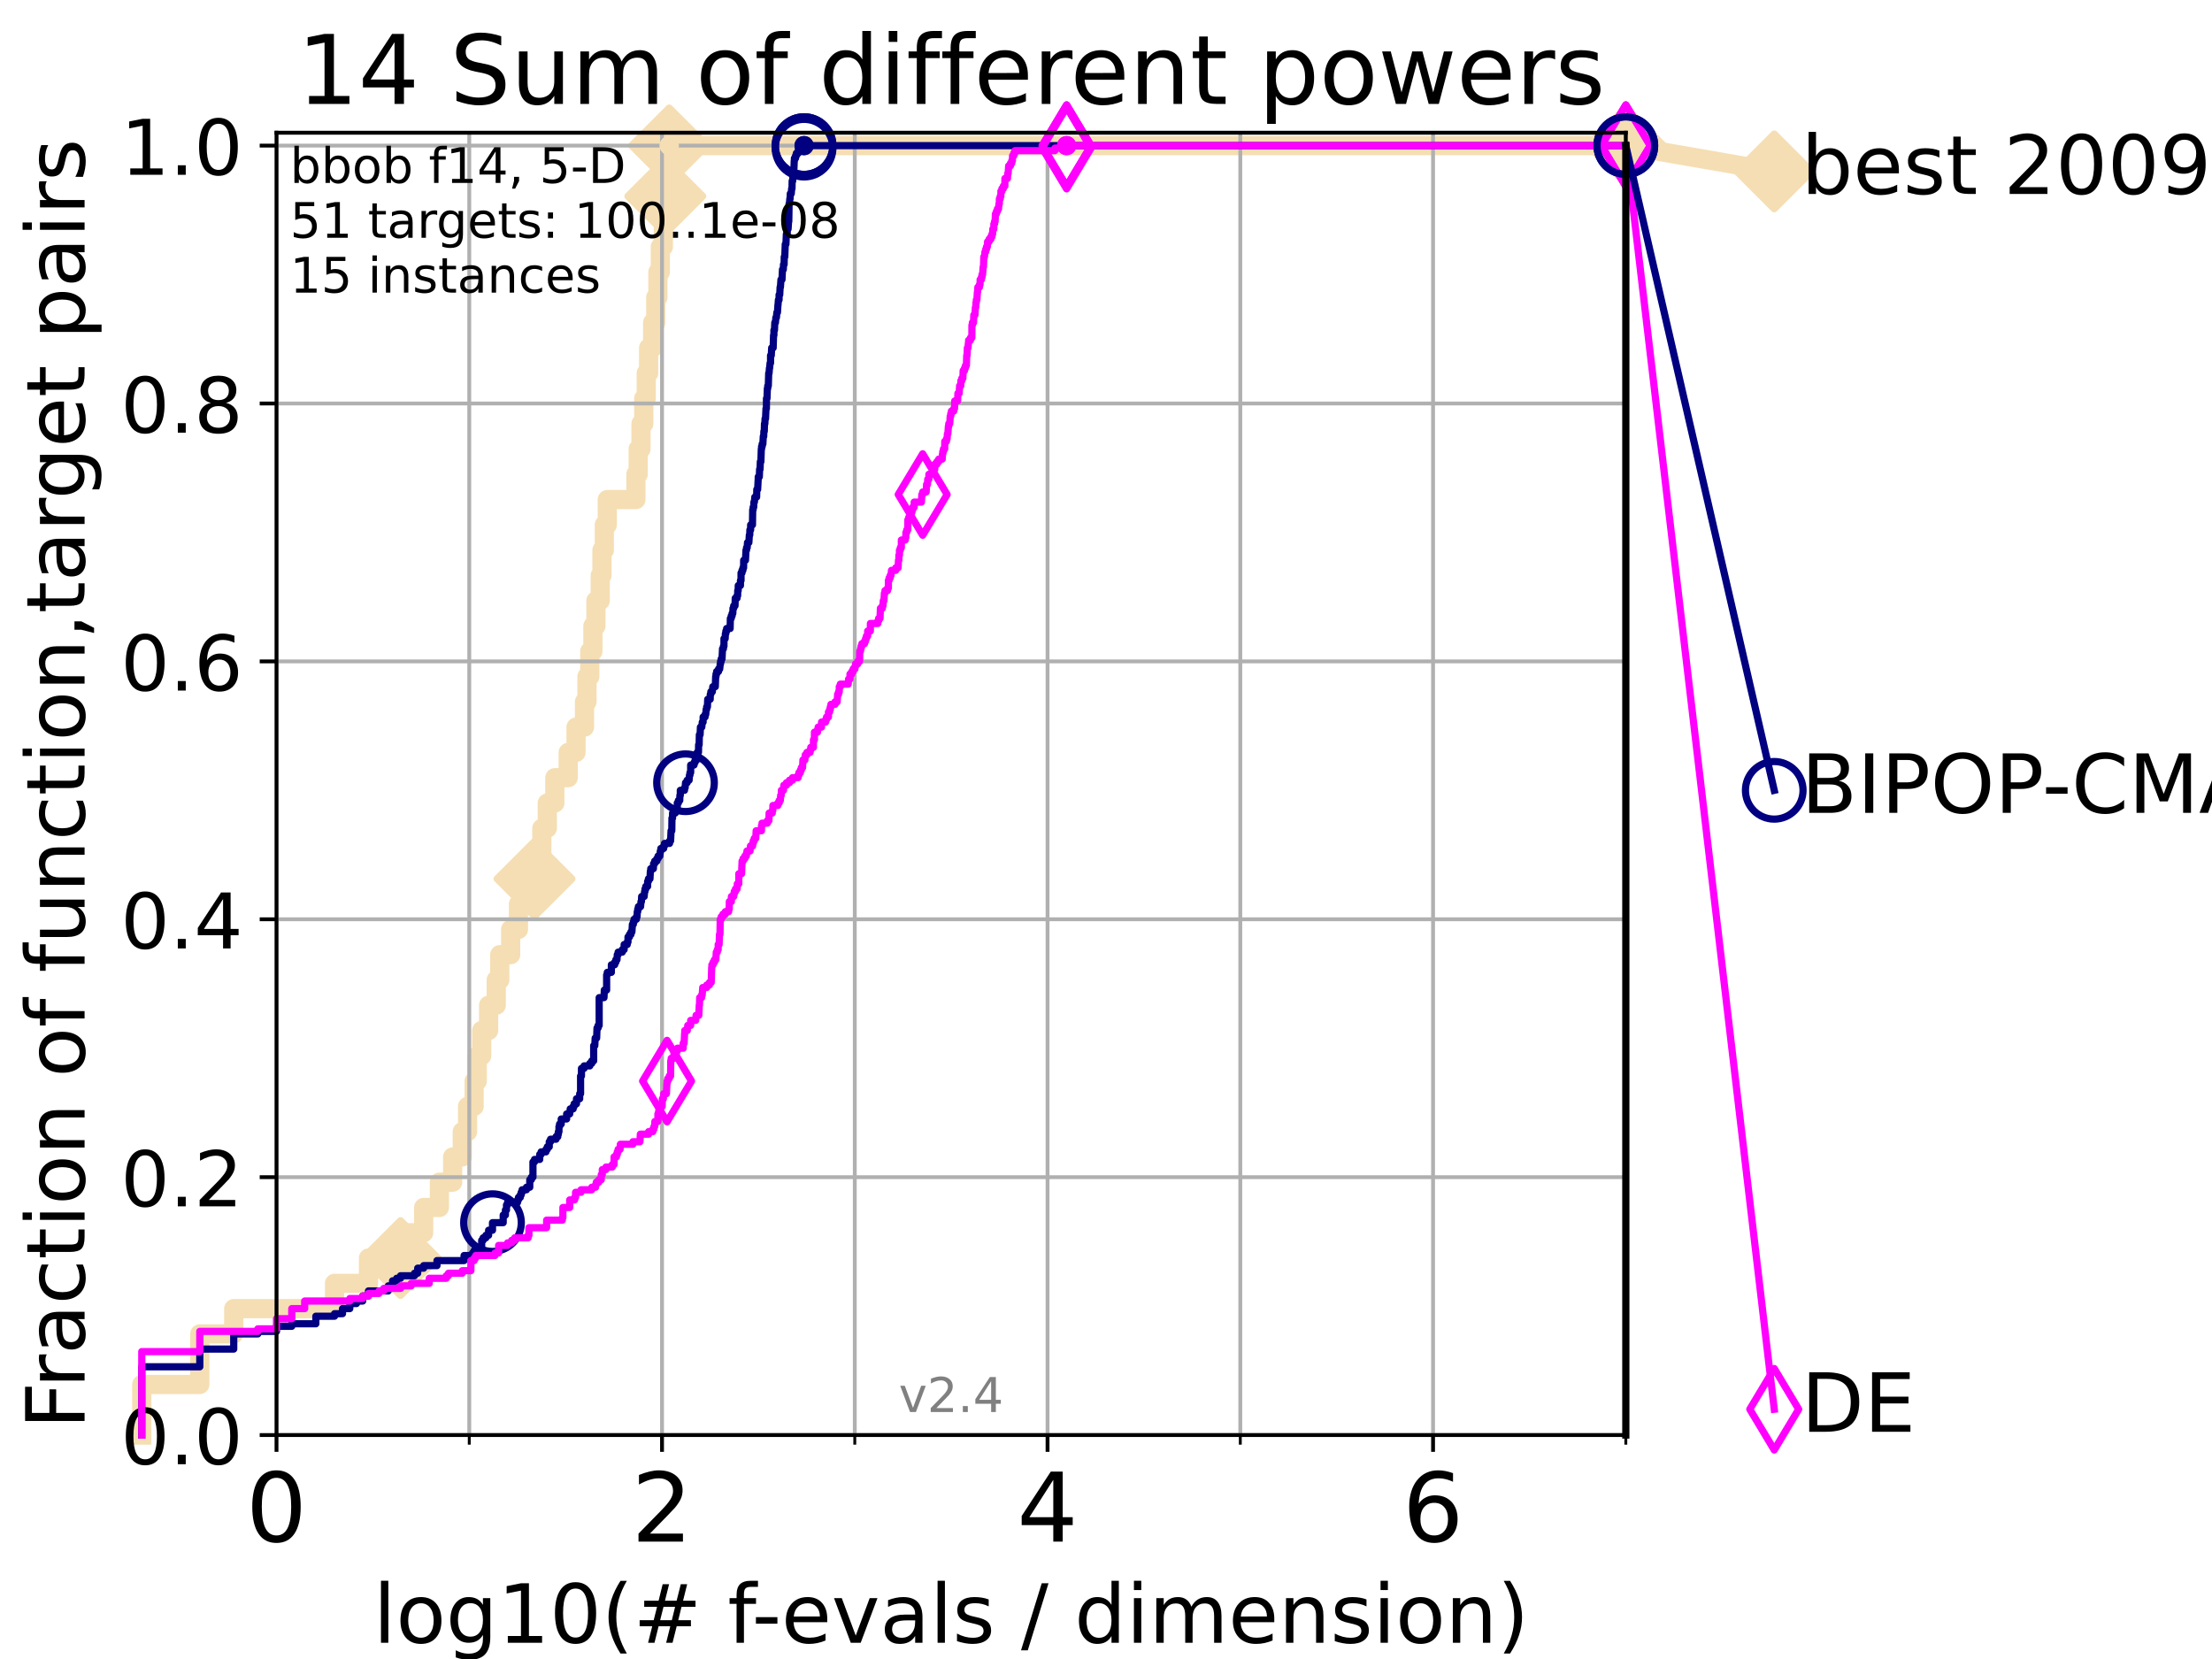 <?xml version="1.0" encoding="utf-8" standalone="no"?>
<!DOCTYPE svg PUBLIC "-//W3C//DTD SVG 1.1//EN"
  "http://www.w3.org/Graphics/SVG/1.1/DTD/svg11.dtd">
<!-- Created with matplotlib (https://matplotlib.org/) -->
<svg height="345.6pt" version="1.1" viewBox="0 0 460.8 345.6" width="460.8pt" xmlns="http://www.w3.org/2000/svg" xmlns:xlink="http://www.w3.org/1999/xlink">
 <defs>
  <style type="text/css">*{stroke-linecap:butt;stroke-linejoin:round;}</style>
 </defs>
 <g id="figure_1">
  <g id="patch_1">
   <path d="M 0 345.6 
L 460.8 345.6 
L 460.8 0 
L 0 0 
z
" style="fill:#ffffff;"/>
  </g>
  <g id="axes_1">
   <g id="patch_2">
    <path d="M 57.6 298.944 
L 338.688 298.944 
L 338.688 27.648 
L 57.6 27.648 
z
" style="fill:#ffffff;"/>
   </g>
   <g id="line2d_1">
    <path d="M 29.533 298.944 
L 29.533 288.41 
L 41.621 288.41 
L 41.621 277.877 
L 48.692 277.877 
L 48.692 272.61 
L 69.688 272.61 
L 69.688 267.343 
L 76.759 267.343 
L 76.759 262.076 
L 83.438 262.076 
L 83.438 256.809 
L 88.256 256.809 
L 88.256 251.542 
L 91.535 251.542 
L 91.535 246.275 
L 94.295 246.275 
L 94.295 241.009 
L 96.301 241.009 
L 96.301 235.742 
L 97.403 235.742 
L 97.403 230.475 
L 98.772 230.475 
L 98.772 225.208 
L 99.418 225.208 
L 99.418 219.941 
L 100.344 219.941 
L 100.344 214.674 
L 101.786 214.674 
L 101.786 209.407 
L 103.372 209.407 
L 103.372 204.141 
L 104.115 204.141 
L 104.115 198.874 
L 106.383 198.874 
L 106.383 193.607 
L 108.006 193.607 
L 108.006 188.34 
L 109.668 188.34 
L 109.668 183.073 
L 111.346 183.073 
L 111.346 177.806 
L 112.877 177.806 
L 112.877 172.539 
L 114.012 172.539 
L 114.012 167.272 
L 115.586 167.272 
L 115.586 162.006 
L 118.364 162.006 
L 118.364 156.739 
L 119.997 156.739 
L 119.997 151.472 
L 121.756 151.472 
L 121.756 146.205 
L 122.277 146.205 
L 122.277 140.938 
L 122.865 140.938 
L 122.865 135.671 
L 123.514 135.671 
L 123.514 130.404 
L 124.14 130.404 
L 124.14 125.138 
L 125.038 125.138 
L 125.038 119.871 
L 125.399 119.871 
L 125.399 114.604 
L 125.892 114.604 
L 125.892 109.337 
L 126.507 109.337 
L 126.507 104.07 
L 132.47 104.07 
L 132.47 98.803 
L 132.94 98.803 
L 132.94 93.536 
L 133.533 93.536 
L 133.533 88.27 
L 134.106 88.27 
L 134.106 83.003 
L 134.619 83.003 
L 134.619 77.736 
L 135.118 77.736 
L 135.118 72.469 
L 135.957 72.469 
L 135.957 67.202 
L 136.608 67.202 
L 136.608 61.935 
L 137.053 61.935 
L 137.053 56.668 
L 137.559 56.668 
L 137.559 51.402 
L 138.188 51.402 
L 138.188 46.135 
L 138.595 46.135 
L 138.595 40.868 
L 139.123 40.868 
L 139.123 35.601 
L 139.414 35.601 
L 139.414 30.334 
L 338.688 30.334 
" style="fill:none;stroke:#f5deb3;stroke-linecap:square;stroke-width:4;"/>
   </g>
   <g id="line2d_2">
    <defs>
     <path d="M -0 7.778 
L 7.778 0 
L 0 -7.778 
L -7.778 -0 
z
" id="m254c84e861" style="stroke:#f5deb3;stroke-linejoin:miter;stroke-width:1.5;"/>
    </defs>
    <g>
     <use style="fill:#f5deb3;stroke:#f5deb3;stroke-linejoin:miter;stroke-width:1.5;" x="83.438" xlink:href="#m254c84e861" y="262.076"/>
     <use style="fill:#f5deb3;stroke:#f5deb3;stroke-linejoin:miter;stroke-width:1.5;" x="111.346" xlink:href="#m254c84e861" y="183.073"/>
     <use style="fill:#f5deb3;stroke:#f5deb3;stroke-linejoin:miter;stroke-width:1.5;" x="138.595" xlink:href="#m254c84e861" y="40.868"/>
     <use style="fill:#f5deb3;stroke:#f5deb3;stroke-linejoin:miter;stroke-width:1.5;" x="139.414" xlink:href="#m254c84e861" y="30.334"/>
     <use style="fill:#f5deb3;stroke:#f5deb3;stroke-linejoin:miter;stroke-width:1.5;" x="139.414" xlink:href="#m254c84e861" y="30.334"/>
     <use style="fill:#f5deb3;stroke:#f5deb3;stroke-linejoin:miter;stroke-width:1.5;" x="338.688" xlink:href="#m254c84e861" y="30.334"/>
    </g>
   </g>
   <g id="line2d_3">
    <path style="fill:none;stroke:#f5deb3;stroke-linecap:square;stroke-width:4;"/>
    <g/>
   </g>
   <g id="line2d_4">
    <path d="M 338.688 30.334 
L 369.608 35.706 
" style="fill:none;stroke:#f5deb3;stroke-linecap:square;stroke-width:4;"/>
    <g>
     <use style="fill:#f5deb3;stroke:#f5deb3;stroke-linejoin:miter;stroke-width:1.5;" x="338.688" xlink:href="#m254c84e861" y="30.334"/>
     <use style="fill:#f5deb3;stroke:#f5deb3;stroke-linejoin:miter;stroke-width:1.5;" x="369.608" xlink:href="#m254c84e861" y="35.706"/>
    </g>
   </g>
   <g id="matplotlib.axis_1">
    <g id="xtick_1">
     <g id="line2d_5">
      <path clip-path="url(#p7f0e36491d)" d="M 57.6 298.944 
L 57.6 27.648 
" style="fill:none;stroke:#b0b0b0;stroke-linecap:square;stroke-width:0.8;"/>
     </g>
     <g id="line2d_6">
      <defs>
       <path d="M 0 0 
L 0 3.5 
" id="mf48aec9360" style="stroke:#000000;stroke-width:0.8;"/>
      </defs>
      <g>
       <use style="stroke:#000000;stroke-width:0.8;" x="57.6" xlink:href="#mf48aec9360" y="298.944"/>
      </g>
     </g>
     <g id="text_1">
      <!-- 0 -->
      <g transform="translate(51.237 321.141)scale(0.2 -0.2)">
       <defs>
        <path d="M 31.781 66.406 
Q 24.172 66.406 20.328 58.906 
Q 16.5 51.422 16.5 36.375 
Q 16.5 21.391 20.328 13.891 
Q 24.172 6.391 31.781 6.391 
Q 39.453 6.391 43.281 13.891 
Q 47.125 21.391 47.125 36.375 
Q 47.125 51.422 43.281 58.906 
Q 39.453 66.406 31.781 66.406 
z
M 31.781 74.219 
Q 44.047 74.219 50.516 64.516 
Q 56.984 54.828 56.984 36.375 
Q 56.984 17.969 50.516 8.266 
Q 44.047 -1.422 31.781 -1.422 
Q 19.531 -1.422 13.062 8.266 
Q 6.594 17.969 6.594 36.375 
Q 6.594 54.828 13.062 64.516 
Q 19.531 74.219 31.781 74.219 
z
" id="DejaVuSans-48"/>
       </defs>
       <use xlink:href="#DejaVuSans-48"/>
      </g>
     </g>
    </g>
    <g id="xtick_2">
     <g id="line2d_7">
      <path clip-path="url(#p7f0e36491d)" d="M 137.911 298.944 
L 137.911 27.648 
" style="fill:none;stroke:#b0b0b0;stroke-linecap:square;stroke-width:0.8;"/>
     </g>
     <g id="line2d_8">
      <g>
       <use style="stroke:#000000;stroke-width:0.8;" x="137.911" xlink:href="#mf48aec9360" y="298.944"/>
      </g>
     </g>
     <g id="text_2">
      <!-- 2 -->
      <g transform="translate(131.548 321.141)scale(0.2 -0.2)">
       <defs>
        <path d="M 19.188 8.297 
L 53.609 8.297 
L 53.609 0 
L 7.328 0 
L 7.328 8.297 
Q 12.938 14.109 22.625 23.891 
Q 32.328 33.688 34.812 36.531 
Q 39.547 41.844 41.422 45.531 
Q 43.312 49.219 43.312 52.781 
Q 43.312 58.594 39.234 62.25 
Q 35.156 65.922 28.609 65.922 
Q 23.969 65.922 18.812 64.312 
Q 13.672 62.703 7.812 59.422 
L 7.812 69.391 
Q 13.766 71.781 18.938 73 
Q 24.125 74.219 28.422 74.219 
Q 39.75 74.219 46.484 68.547 
Q 53.219 62.891 53.219 53.422 
Q 53.219 48.922 51.531 44.891 
Q 49.859 40.875 45.406 35.406 
Q 44.188 33.984 37.641 27.219 
Q 31.109 20.453 19.188 8.297 
z
" id="DejaVuSans-50"/>
       </defs>
       <use xlink:href="#DejaVuSans-50"/>
      </g>
     </g>
    </g>
    <g id="xtick_3">
     <g id="line2d_9">
      <path clip-path="url(#p7f0e36491d)" d="M 218.222 298.944 
L 218.222 27.648 
" style="fill:none;stroke:#b0b0b0;stroke-linecap:square;stroke-width:0.8;"/>
     </g>
     <g id="line2d_10">
      <g>
       <use style="stroke:#000000;stroke-width:0.8;" x="218.222" xlink:href="#mf48aec9360" y="298.944"/>
      </g>
     </g>
     <g id="text_3">
      <!-- 4 -->
      <g transform="translate(211.859 321.141)scale(0.2 -0.2)">
       <defs>
        <path d="M 37.797 64.312 
L 12.891 25.391 
L 37.797 25.391 
z
M 35.203 72.906 
L 47.609 72.906 
L 47.609 25.391 
L 58.016 25.391 
L 58.016 17.188 
L 47.609 17.188 
L 47.609 0 
L 37.797 0 
L 37.797 17.188 
L 4.891 17.188 
L 4.891 26.703 
z
" id="DejaVuSans-52"/>
       </defs>
       <use xlink:href="#DejaVuSans-52"/>
      </g>
     </g>
    </g>
    <g id="xtick_4">
     <g id="line2d_11">
      <path clip-path="url(#p7f0e36491d)" d="M 298.533 298.944 
L 298.533 27.648 
" style="fill:none;stroke:#b0b0b0;stroke-linecap:square;stroke-width:0.8;"/>
     </g>
     <g id="line2d_12">
      <g>
       <use style="stroke:#000000;stroke-width:0.8;" x="298.533" xlink:href="#mf48aec9360" y="298.944"/>
      </g>
     </g>
     <g id="text_4">
      <!-- 6 -->
      <g transform="translate(292.17 321.141)scale(0.2 -0.2)">
       <defs>
        <path d="M 33.016 40.375 
Q 26.375 40.375 22.484 35.828 
Q 18.609 31.297 18.609 23.391 
Q 18.609 15.531 22.484 10.953 
Q 26.375 6.391 33.016 6.391 
Q 39.656 6.391 43.531 10.953 
Q 47.406 15.531 47.406 23.391 
Q 47.406 31.297 43.531 35.828 
Q 39.656 40.375 33.016 40.375 
z
M 52.594 71.297 
L 52.594 62.312 
Q 48.875 64.062 45.094 64.984 
Q 41.312 65.922 37.594 65.922 
Q 27.828 65.922 22.672 59.328 
Q 17.531 52.734 16.797 39.406 
Q 19.672 43.656 24.016 45.922 
Q 28.375 48.188 33.594 48.188 
Q 44.578 48.188 50.953 41.516 
Q 57.328 34.859 57.328 23.391 
Q 57.328 12.156 50.688 5.359 
Q 44.047 -1.422 33.016 -1.422 
Q 20.359 -1.422 13.672 8.266 
Q 6.984 17.969 6.984 36.375 
Q 6.984 53.656 15.188 63.938 
Q 23.391 74.219 37.203 74.219 
Q 40.922 74.219 44.703 73.484 
Q 48.484 72.75 52.594 71.297 
z
" id="DejaVuSans-54"/>
       </defs>
       <use xlink:href="#DejaVuSans-54"/>
      </g>
     </g>
    </g>
    <g id="xtick_5">
     <g id="line2d_13">
      <path clip-path="url(#p7f0e36491d)" d="M 97.755 298.944 
L 97.755 27.648 
" style="fill:none;stroke:#b0b0b0;stroke-linecap:square;stroke-width:0.8;"/>
     </g>
     <g id="line2d_14">
      <defs>
       <path d="M 0 0 
L 0 2 
" id="m83ac6fc48b" style="stroke:#000000;stroke-width:0.6;"/>
      </defs>
      <g>
       <use style="stroke:#000000;stroke-width:0.6;" x="97.755" xlink:href="#m83ac6fc48b" y="298.944"/>
      </g>
     </g>
    </g>
    <g id="xtick_6">
     <g id="line2d_15">
      <path clip-path="url(#p7f0e36491d)" d="M 178.066 298.944 
L 178.066 27.648 
" style="fill:none;stroke:#b0b0b0;stroke-linecap:square;stroke-width:0.8;"/>
     </g>
     <g id="line2d_16">
      <g>
       <use style="stroke:#000000;stroke-width:0.6;" x="178.066" xlink:href="#m83ac6fc48b" y="298.944"/>
      </g>
     </g>
    </g>
    <g id="xtick_7">
     <g id="line2d_17">
      <path clip-path="url(#p7f0e36491d)" d="M 258.377 298.944 
L 258.377 27.648 
" style="fill:none;stroke:#b0b0b0;stroke-linecap:square;stroke-width:0.8;"/>
     </g>
     <g id="line2d_18">
      <g>
       <use style="stroke:#000000;stroke-width:0.6;" x="258.377" xlink:href="#m83ac6fc48b" y="298.944"/>
      </g>
     </g>
    </g>
    <g id="xtick_8">
     <g id="line2d_19">
      <path clip-path="url(#p7f0e36491d)" d="M 338.688 298.944 
L 338.688 27.648 
" style="fill:none;stroke:#b0b0b0;stroke-linecap:square;stroke-width:0.8;"/>
     </g>
     <g id="line2d_20">
      <g>
       <use style="stroke:#000000;stroke-width:0.6;" x="338.688" xlink:href="#m83ac6fc48b" y="298.944"/>
      </g>
     </g>
    </g>
    <g id="text_5">
     <!-- log10(# f-evals / dimension) -->
     <g transform="translate(77.764 342.218)scale(0.17 -0.17)">
      <defs>
       <path d="M 9.422 75.984 
L 18.406 75.984 
L 18.406 0 
L 9.422 0 
z
" id="DejaVuSans-108"/>
       <path d="M 30.609 48.391 
Q 23.391 48.391 19.188 42.75 
Q 14.984 37.109 14.984 27.297 
Q 14.984 17.484 19.156 11.844 
Q 23.344 6.203 30.609 6.203 
Q 37.797 6.203 41.984 11.859 
Q 46.188 17.531 46.188 27.297 
Q 46.188 37.016 41.984 42.703 
Q 37.797 48.391 30.609 48.391 
z
M 30.609 56 
Q 42.328 56 49.016 48.375 
Q 55.719 40.766 55.719 27.297 
Q 55.719 13.875 49.016 6.219 
Q 42.328 -1.422 30.609 -1.422 
Q 18.844 -1.422 12.172 6.219 
Q 5.516 13.875 5.516 27.297 
Q 5.516 40.766 12.172 48.375 
Q 18.844 56 30.609 56 
z
" id="DejaVuSans-111"/>
       <path d="M 45.406 27.984 
Q 45.406 37.75 41.375 43.109 
Q 37.359 48.484 30.078 48.484 
Q 22.859 48.484 18.828 43.109 
Q 14.797 37.75 14.797 27.984 
Q 14.797 18.266 18.828 12.891 
Q 22.859 7.516 30.078 7.516 
Q 37.359 7.516 41.375 12.891 
Q 45.406 18.266 45.406 27.984 
z
M 54.391 6.781 
Q 54.391 -7.172 48.188 -13.984 
Q 42 -20.797 29.203 -20.797 
Q 24.469 -20.797 20.266 -20.094 
Q 16.062 -19.391 12.109 -17.922 
L 12.109 -9.188 
Q 16.062 -11.328 19.922 -12.344 
Q 23.781 -13.375 27.781 -13.375 
Q 36.625 -13.375 41.016 -8.766 
Q 45.406 -4.156 45.406 5.172 
L 45.406 9.625 
Q 42.625 4.781 38.281 2.391 
Q 33.938 0 27.875 0 
Q 17.828 0 11.672 7.656 
Q 5.516 15.328 5.516 27.984 
Q 5.516 40.672 11.672 48.328 
Q 17.828 56 27.875 56 
Q 33.938 56 38.281 53.609 
Q 42.625 51.219 45.406 46.391 
L 45.406 54.688 
L 54.391 54.688 
z
" id="DejaVuSans-103"/>
       <path d="M 12.406 8.297 
L 28.516 8.297 
L 28.516 63.922 
L 10.984 60.406 
L 10.984 69.391 
L 28.422 72.906 
L 38.281 72.906 
L 38.281 8.297 
L 54.391 8.297 
L 54.391 0 
L 12.406 0 
z
" id="DejaVuSans-49"/>
       <path d="M 31 75.875 
Q 24.469 64.656 21.281 53.656 
Q 18.109 42.672 18.109 31.391 
Q 18.109 20.125 21.312 9.062 
Q 24.516 -2 31 -13.188 
L 23.188 -13.188 
Q 15.875 -1.703 12.234 9.375 
Q 8.594 20.453 8.594 31.391 
Q 8.594 42.281 12.203 53.312 
Q 15.828 64.359 23.188 75.875 
z
" id="DejaVuSans-40"/>
       <path d="M 51.125 44 
L 36.922 44 
L 32.812 27.688 
L 47.125 27.688 
z
M 43.797 71.781 
L 38.719 51.516 
L 52.984 51.516 
L 58.109 71.781 
L 65.922 71.781 
L 60.891 51.516 
L 76.125 51.516 
L 76.125 44 
L 58.984 44 
L 54.984 27.688 
L 70.516 27.688 
L 70.516 20.219 
L 53.078 20.219 
L 48 0 
L 40.188 0 
L 45.219 20.219 
L 30.906 20.219 
L 25.875 0 
L 18.016 0 
L 23.094 20.219 
L 7.719 20.219 
L 7.719 27.688 
L 24.906 27.688 
L 29 44 
L 13.281 44 
L 13.281 51.516 
L 30.906 51.516 
L 35.891 71.781 
z
" id="DejaVuSans-35"/>
       <path id="DejaVuSans-32"/>
       <path d="M 37.109 75.984 
L 37.109 68.5 
L 28.516 68.5 
Q 23.688 68.5 21.797 66.547 
Q 19.922 64.594 19.922 59.516 
L 19.922 54.688 
L 34.719 54.688 
L 34.719 47.703 
L 19.922 47.703 
L 19.922 0 
L 10.891 0 
L 10.891 47.703 
L 2.297 47.703 
L 2.297 54.688 
L 10.891 54.688 
L 10.891 58.5 
Q 10.891 67.625 15.141 71.797 
Q 19.391 75.984 28.609 75.984 
z
" id="DejaVuSans-102"/>
       <path d="M 4.891 31.391 
L 31.203 31.391 
L 31.203 23.391 
L 4.891 23.391 
z
" id="DejaVuSans-45"/>
       <path d="M 56.203 29.594 
L 56.203 25.203 
L 14.891 25.203 
Q 15.484 15.922 20.484 11.062 
Q 25.484 6.203 34.422 6.203 
Q 39.594 6.203 44.453 7.469 
Q 49.312 8.734 54.109 11.281 
L 54.109 2.781 
Q 49.266 0.734 44.188 -0.344 
Q 39.109 -1.422 33.891 -1.422 
Q 20.797 -1.422 13.156 6.188 
Q 5.516 13.812 5.516 26.812 
Q 5.516 40.234 12.766 48.109 
Q 20.016 56 32.328 56 
Q 43.359 56 49.781 48.891 
Q 56.203 41.797 56.203 29.594 
z
M 47.219 32.234 
Q 47.125 39.594 43.094 43.984 
Q 39.062 48.391 32.422 48.391 
Q 24.906 48.391 20.391 44.141 
Q 15.875 39.891 15.188 32.172 
z
" id="DejaVuSans-101"/>
       <path d="M 2.984 54.688 
L 12.5 54.688 
L 29.594 8.797 
L 46.688 54.688 
L 56.203 54.688 
L 35.688 0 
L 23.484 0 
z
" id="DejaVuSans-118"/>
       <path d="M 34.281 27.484 
Q 23.391 27.484 19.188 25 
Q 14.984 22.516 14.984 16.5 
Q 14.984 11.719 18.141 8.906 
Q 21.297 6.109 26.703 6.109 
Q 34.188 6.109 38.703 11.406 
Q 43.219 16.703 43.219 25.484 
L 43.219 27.484 
z
M 52.203 31.203 
L 52.203 0 
L 43.219 0 
L 43.219 8.297 
Q 40.141 3.328 35.547 0.953 
Q 30.953 -1.422 24.312 -1.422 
Q 15.922 -1.422 10.953 3.297 
Q 6 8.016 6 15.922 
Q 6 25.141 12.172 29.828 
Q 18.359 34.516 30.609 34.516 
L 43.219 34.516 
L 43.219 35.406 
Q 43.219 41.609 39.141 45 
Q 35.062 48.391 27.688 48.391 
Q 23 48.391 18.547 47.266 
Q 14.109 46.141 10.016 43.891 
L 10.016 52.203 
Q 14.938 54.109 19.578 55.047 
Q 24.219 56 28.609 56 
Q 40.484 56 46.344 49.844 
Q 52.203 43.703 52.203 31.203 
z
" id="DejaVuSans-97"/>
       <path d="M 44.281 53.078 
L 44.281 44.578 
Q 40.484 46.531 36.375 47.5 
Q 32.281 48.484 27.875 48.484 
Q 21.188 48.484 17.844 46.438 
Q 14.5 44.391 14.5 40.281 
Q 14.5 37.156 16.891 35.375 
Q 19.281 33.594 26.516 31.984 
L 29.594 31.297 
Q 39.156 29.25 43.188 25.516 
Q 47.219 21.781 47.219 15.094 
Q 47.219 7.469 41.188 3.016 
Q 35.156 -1.422 24.609 -1.422 
Q 20.219 -1.422 15.453 -0.562 
Q 10.688 0.297 5.422 2 
L 5.422 11.281 
Q 10.406 8.688 15.234 7.391 
Q 20.062 6.109 24.812 6.109 
Q 31.156 6.109 34.562 8.281 
Q 37.984 10.453 37.984 14.406 
Q 37.984 18.062 35.516 20.016 
Q 33.062 21.969 24.703 23.781 
L 21.578 24.516 
Q 13.234 26.266 9.516 29.906 
Q 5.812 33.547 5.812 39.891 
Q 5.812 47.609 11.281 51.797 
Q 16.75 56 26.812 56 
Q 31.781 56 36.172 55.266 
Q 40.578 54.547 44.281 53.078 
z
" id="DejaVuSans-115"/>
       <path d="M 25.391 72.906 
L 33.688 72.906 
L 8.297 -9.281 
L 0 -9.281 
z
" id="DejaVuSans-47"/>
       <path d="M 45.406 46.391 
L 45.406 75.984 
L 54.391 75.984 
L 54.391 0 
L 45.406 0 
L 45.406 8.203 
Q 42.578 3.328 38.25 0.953 
Q 33.938 -1.422 27.875 -1.422 
Q 17.969 -1.422 11.734 6.484 
Q 5.516 14.406 5.516 27.297 
Q 5.516 40.188 11.734 48.094 
Q 17.969 56 27.875 56 
Q 33.938 56 38.25 53.625 
Q 42.578 51.266 45.406 46.391 
z
M 14.797 27.297 
Q 14.797 17.391 18.875 11.75 
Q 22.953 6.109 30.078 6.109 
Q 37.203 6.109 41.297 11.75 
Q 45.406 17.391 45.406 27.297 
Q 45.406 37.203 41.297 42.844 
Q 37.203 48.484 30.078 48.484 
Q 22.953 48.484 18.875 42.844 
Q 14.797 37.203 14.797 27.297 
z
" id="DejaVuSans-100"/>
       <path d="M 9.422 54.688 
L 18.406 54.688 
L 18.406 0 
L 9.422 0 
z
M 9.422 75.984 
L 18.406 75.984 
L 18.406 64.594 
L 9.422 64.594 
z
" id="DejaVuSans-105"/>
       <path d="M 52 44.188 
Q 55.375 50.25 60.062 53.125 
Q 64.75 56 71.094 56 
Q 79.641 56 84.281 50.016 
Q 88.922 44.047 88.922 33.016 
L 88.922 0 
L 79.891 0 
L 79.891 32.719 
Q 79.891 40.578 77.094 44.375 
Q 74.312 48.188 68.609 48.188 
Q 61.625 48.188 57.562 43.547 
Q 53.516 38.922 53.516 30.906 
L 53.516 0 
L 44.484 0 
L 44.484 32.719 
Q 44.484 40.625 41.703 44.406 
Q 38.922 48.188 33.109 48.188 
Q 26.219 48.188 22.156 43.531 
Q 18.109 38.875 18.109 30.906 
L 18.109 0 
L 9.078 0 
L 9.078 54.688 
L 18.109 54.688 
L 18.109 46.188 
Q 21.188 51.219 25.484 53.609 
Q 29.781 56 35.688 56 
Q 41.656 56 45.828 52.969 
Q 50 49.953 52 44.188 
z
" id="DejaVuSans-109"/>
       <path d="M 54.891 33.016 
L 54.891 0 
L 45.906 0 
L 45.906 32.719 
Q 45.906 40.484 42.875 44.328 
Q 39.844 48.188 33.797 48.188 
Q 26.516 48.188 22.312 43.547 
Q 18.109 38.922 18.109 30.906 
L 18.109 0 
L 9.078 0 
L 9.078 54.688 
L 18.109 54.688 
L 18.109 46.188 
Q 21.344 51.125 25.703 53.562 
Q 30.078 56 35.797 56 
Q 45.219 56 50.047 50.172 
Q 54.891 44.344 54.891 33.016 
z
" id="DejaVuSans-110"/>
       <path d="M 8.016 75.875 
L 15.828 75.875 
Q 23.141 64.359 26.781 53.312 
Q 30.422 42.281 30.422 31.391 
Q 30.422 20.453 26.781 9.375 
Q 23.141 -1.703 15.828 -13.188 
L 8.016 -13.188 
Q 14.5 -2 17.703 9.062 
Q 20.906 20.125 20.906 31.391 
Q 20.906 42.672 17.703 53.656 
Q 14.5 64.656 8.016 75.875 
z
" id="DejaVuSans-41"/>
      </defs>
      <use xlink:href="#DejaVuSans-108"/>
      <use x="27.783" xlink:href="#DejaVuSans-111"/>
      <use x="88.965" xlink:href="#DejaVuSans-103"/>
      <use x="152.441" xlink:href="#DejaVuSans-49"/>
      <use x="216.064" xlink:href="#DejaVuSans-48"/>
      <use x="279.688" xlink:href="#DejaVuSans-40"/>
      <use x="318.701" xlink:href="#DejaVuSans-35"/>
      <use x="402.49" xlink:href="#DejaVuSans-32"/>
      <use x="434.277" xlink:href="#DejaVuSans-102"/>
      <use x="463.982" xlink:href="#DejaVuSans-45"/>
      <use x="500.066" xlink:href="#DejaVuSans-101"/>
      <use x="561.59" xlink:href="#DejaVuSans-118"/>
      <use x="620.77" xlink:href="#DejaVuSans-97"/>
      <use x="682.049" xlink:href="#DejaVuSans-108"/>
      <use x="709.832" xlink:href="#DejaVuSans-115"/>
      <use x="761.932" xlink:href="#DejaVuSans-32"/>
      <use x="793.719" xlink:href="#DejaVuSans-47"/>
      <use x="827.41" xlink:href="#DejaVuSans-32"/>
      <use x="859.197" xlink:href="#DejaVuSans-100"/>
      <use x="922.674" xlink:href="#DejaVuSans-105"/>
      <use x="950.457" xlink:href="#DejaVuSans-109"/>
      <use x="1047.869" xlink:href="#DejaVuSans-101"/>
      <use x="1109.393" xlink:href="#DejaVuSans-110"/>
      <use x="1172.771" xlink:href="#DejaVuSans-115"/>
      <use x="1224.871" xlink:href="#DejaVuSans-105"/>
      <use x="1252.654" xlink:href="#DejaVuSans-111"/>
      <use x="1313.836" xlink:href="#DejaVuSans-110"/>
      <use x="1377.215" xlink:href="#DejaVuSans-41"/>
     </g>
    </g>
   </g>
   <g id="matplotlib.axis_2">
    <g id="ytick_1">
     <g id="line2d_21">
      <path clip-path="url(#p7f0e36491d)" d="M 57.6 298.944 
L 338.688 298.944 
" style="fill:none;stroke:#b0b0b0;stroke-linecap:square;stroke-width:0.8;"/>
     </g>
     <g id="line2d_22">
      <defs>
       <path d="M 0 0 
L -3.5 0 
" id="mcf2982b0d2" style="stroke:#000000;stroke-width:0.8;"/>
      </defs>
      <g>
       <use style="stroke:#000000;stroke-width:0.8;" x="57.6" xlink:href="#mcf2982b0d2" y="298.944"/>
      </g>
     </g>
     <g id="text_6">
      <!-- 0.0 -->
      <g transform="translate(25.155 305.023)scale(0.16 -0.16)">
       <defs>
        <path d="M 10.688 12.406 
L 21 12.406 
L 21 0 
L 10.688 0 
z
" id="DejaVuSans-46"/>
       </defs>
       <use xlink:href="#DejaVuSans-48"/>
       <use x="63.623" xlink:href="#DejaVuSans-46"/>
       <use x="95.41" xlink:href="#DejaVuSans-48"/>
      </g>
     </g>
    </g>
    <g id="ytick_2">
     <g id="line2d_23">
      <path clip-path="url(#p7f0e36491d)" d="M 57.6 245.222 
L 338.688 245.222 
" style="fill:none;stroke:#b0b0b0;stroke-linecap:square;stroke-width:0.8;"/>
     </g>
     <g id="line2d_24">
      <g>
       <use style="stroke:#000000;stroke-width:0.8;" x="57.6" xlink:href="#mcf2982b0d2" y="245.222"/>
      </g>
     </g>
     <g id="text_7">
      <!-- 0.2 -->
      <g transform="translate(25.155 251.301)scale(0.16 -0.16)">
       <use xlink:href="#DejaVuSans-48"/>
       <use x="63.623" xlink:href="#DejaVuSans-46"/>
       <use x="95.41" xlink:href="#DejaVuSans-50"/>
      </g>
     </g>
    </g>
    <g id="ytick_3">
     <g id="line2d_25">
      <path clip-path="url(#p7f0e36491d)" d="M 57.6 191.5 
L 338.688 191.5 
" style="fill:none;stroke:#b0b0b0;stroke-linecap:square;stroke-width:0.8;"/>
     </g>
     <g id="line2d_26">
      <g>
       <use style="stroke:#000000;stroke-width:0.8;" x="57.6" xlink:href="#mcf2982b0d2" y="191.5"/>
      </g>
     </g>
     <g id="text_8">
      <!-- 0.4 -->
      <g transform="translate(25.155 197.579)scale(0.16 -0.16)">
       <use xlink:href="#DejaVuSans-48"/>
       <use x="63.623" xlink:href="#DejaVuSans-46"/>
       <use x="95.41" xlink:href="#DejaVuSans-52"/>
      </g>
     </g>
    </g>
    <g id="ytick_4">
     <g id="line2d_27">
      <path clip-path="url(#p7f0e36491d)" d="M 57.6 137.778 
L 338.688 137.778 
" style="fill:none;stroke:#b0b0b0;stroke-linecap:square;stroke-width:0.8;"/>
     </g>
     <g id="line2d_28">
      <g>
       <use style="stroke:#000000;stroke-width:0.8;" x="57.6" xlink:href="#mcf2982b0d2" y="137.778"/>
      </g>
     </g>
     <g id="text_9">
      <!-- 0.6 -->
      <g transform="translate(25.155 143.857)scale(0.16 -0.16)">
       <use xlink:href="#DejaVuSans-48"/>
       <use x="63.623" xlink:href="#DejaVuSans-46"/>
       <use x="95.41" xlink:href="#DejaVuSans-54"/>
      </g>
     </g>
    </g>
    <g id="ytick_5">
     <g id="line2d_29">
      <path clip-path="url(#p7f0e36491d)" d="M 57.6 84.056 
L 338.688 84.056 
" style="fill:none;stroke:#b0b0b0;stroke-linecap:square;stroke-width:0.8;"/>
     </g>
     <g id="line2d_30">
      <g>
       <use style="stroke:#000000;stroke-width:0.8;" x="57.6" xlink:href="#mcf2982b0d2" y="84.056"/>
      </g>
     </g>
     <g id="text_10">
      <!-- 0.8 -->
      <g transform="translate(25.155 90.135)scale(0.16 -0.16)">
       <defs>
        <path d="M 31.781 34.625 
Q 24.75 34.625 20.719 30.859 
Q 16.703 27.094 16.703 20.516 
Q 16.703 13.922 20.719 10.156 
Q 24.75 6.391 31.781 6.391 
Q 38.812 6.391 42.859 10.172 
Q 46.922 13.969 46.922 20.516 
Q 46.922 27.094 42.891 30.859 
Q 38.875 34.625 31.781 34.625 
z
M 21.922 38.812 
Q 15.578 40.375 12.031 44.719 
Q 8.5 49.078 8.5 55.328 
Q 8.5 64.062 14.719 69.141 
Q 20.953 74.219 31.781 74.219 
Q 42.672 74.219 48.875 69.141 
Q 55.078 64.062 55.078 55.328 
Q 55.078 49.078 51.531 44.719 
Q 48 40.375 41.703 38.812 
Q 48.828 37.156 52.797 32.312 
Q 56.781 27.484 56.781 20.516 
Q 56.781 9.906 50.312 4.234 
Q 43.844 -1.422 31.781 -1.422 
Q 19.734 -1.422 13.25 4.234 
Q 6.781 9.906 6.781 20.516 
Q 6.781 27.484 10.781 32.312 
Q 14.797 37.156 21.922 38.812 
z
M 18.312 54.391 
Q 18.312 48.734 21.844 45.562 
Q 25.391 42.391 31.781 42.391 
Q 38.141 42.391 41.719 45.562 
Q 45.312 48.734 45.312 54.391 
Q 45.312 60.062 41.719 63.234 
Q 38.141 66.406 31.781 66.406 
Q 25.391 66.406 21.844 63.234 
Q 18.312 60.062 18.312 54.391 
z
" id="DejaVuSans-56"/>
       </defs>
       <use xlink:href="#DejaVuSans-48"/>
       <use x="63.623" xlink:href="#DejaVuSans-46"/>
       <use x="95.41" xlink:href="#DejaVuSans-56"/>
      </g>
     </g>
    </g>
    <g id="ytick_6">
     <g id="line2d_31">
      <path clip-path="url(#p7f0e36491d)" d="M 57.6 30.334 
L 338.688 30.334 
" style="fill:none;stroke:#b0b0b0;stroke-linecap:square;stroke-width:0.8;"/>
     </g>
     <g id="line2d_32">
      <g>
       <use style="stroke:#000000;stroke-width:0.8;" x="57.6" xlink:href="#mcf2982b0d2" y="30.334"/>
      </g>
     </g>
     <g id="text_11">
      <!-- 1.0 -->
      <g transform="translate(25.155 36.413)scale(0.16 -0.16)">
       <use xlink:href="#DejaVuSans-49"/>
       <use x="63.623" xlink:href="#DejaVuSans-46"/>
       <use x="95.41" xlink:href="#DejaVuSans-48"/>
      </g>
     </g>
    </g>
    <g id="text_12">
     <!-- Fraction of function,target pairs -->
     <g transform="translate(17.62 297.681)rotate(-90)scale(0.17 -0.17)">
      <defs>
       <path d="M 9.812 72.906 
L 51.703 72.906 
L 51.703 64.594 
L 19.672 64.594 
L 19.672 43.109 
L 48.578 43.109 
L 48.578 34.812 
L 19.672 34.812 
L 19.672 0 
L 9.812 0 
z
" id="DejaVuSans-70"/>
       <path d="M 41.109 46.297 
Q 39.594 47.172 37.812 47.578 
Q 36.031 48 33.891 48 
Q 26.266 48 22.188 43.047 
Q 18.109 38.094 18.109 28.812 
L 18.109 0 
L 9.078 0 
L 9.078 54.688 
L 18.109 54.688 
L 18.109 46.188 
Q 20.953 51.172 25.484 53.578 
Q 30.031 56 36.531 56 
Q 37.453 56 38.578 55.875 
Q 39.703 55.766 41.062 55.516 
z
" id="DejaVuSans-114"/>
       <path d="M 48.781 52.594 
L 48.781 44.188 
Q 44.969 46.297 41.141 47.344 
Q 37.312 48.391 33.406 48.391 
Q 24.656 48.391 19.812 42.844 
Q 14.984 37.312 14.984 27.297 
Q 14.984 17.281 19.812 11.734 
Q 24.656 6.203 33.406 6.203 
Q 37.312 6.203 41.141 7.25 
Q 44.969 8.297 48.781 10.406 
L 48.781 2.094 
Q 45.016 0.344 40.984 -0.531 
Q 36.969 -1.422 32.422 -1.422 
Q 20.062 -1.422 12.781 6.344 
Q 5.516 14.109 5.516 27.297 
Q 5.516 40.672 12.859 48.328 
Q 20.219 56 33.016 56 
Q 37.156 56 41.109 55.141 
Q 45.062 54.297 48.781 52.594 
z
" id="DejaVuSans-99"/>
       <path d="M 18.312 70.219 
L 18.312 54.688 
L 36.812 54.688 
L 36.812 47.703 
L 18.312 47.703 
L 18.312 18.016 
Q 18.312 11.328 20.141 9.422 
Q 21.969 7.516 27.594 7.516 
L 36.812 7.516 
L 36.812 0 
L 27.594 0 
Q 17.188 0 13.234 3.875 
Q 9.281 7.766 9.281 18.016 
L 9.281 47.703 
L 2.688 47.703 
L 2.688 54.688 
L 9.281 54.688 
L 9.281 70.219 
z
" id="DejaVuSans-116"/>
       <path d="M 8.5 21.578 
L 8.5 54.688 
L 17.484 54.688 
L 17.484 21.922 
Q 17.484 14.156 20.5 10.266 
Q 23.531 6.391 29.594 6.391 
Q 36.859 6.391 41.078 11.031 
Q 45.312 15.672 45.312 23.688 
L 45.312 54.688 
L 54.297 54.688 
L 54.297 0 
L 45.312 0 
L 45.312 8.406 
Q 42.047 3.422 37.719 1 
Q 33.406 -1.422 27.688 -1.422 
Q 18.266 -1.422 13.375 4.438 
Q 8.5 10.297 8.5 21.578 
z
M 31.109 56 
z
" id="DejaVuSans-117"/>
       <path d="M 11.719 12.406 
L 22.016 12.406 
L 22.016 4 
L 14.016 -11.625 
L 7.719 -11.625 
L 11.719 4 
z
" id="DejaVuSans-44"/>
       <path d="M 18.109 8.203 
L 18.109 -20.797 
L 9.078 -20.797 
L 9.078 54.688 
L 18.109 54.688 
L 18.109 46.391 
Q 20.953 51.266 25.266 53.625 
Q 29.594 56 35.594 56 
Q 45.562 56 51.781 48.094 
Q 58.016 40.188 58.016 27.297 
Q 58.016 14.406 51.781 6.484 
Q 45.562 -1.422 35.594 -1.422 
Q 29.594 -1.422 25.266 0.953 
Q 20.953 3.328 18.109 8.203 
z
M 48.688 27.297 
Q 48.688 37.203 44.609 42.844 
Q 40.531 48.484 33.406 48.484 
Q 26.266 48.484 22.188 42.844 
Q 18.109 37.203 18.109 27.297 
Q 18.109 17.391 22.188 11.75 
Q 26.266 6.109 33.406 6.109 
Q 40.531 6.109 44.609 11.75 
Q 48.688 17.391 48.688 27.297 
z
" id="DejaVuSans-112"/>
      </defs>
      <use xlink:href="#DejaVuSans-70"/>
      <use x="50.27" xlink:href="#DejaVuSans-114"/>
      <use x="91.383" xlink:href="#DejaVuSans-97"/>
      <use x="152.662" xlink:href="#DejaVuSans-99"/>
      <use x="207.643" xlink:href="#DejaVuSans-116"/>
      <use x="246.852" xlink:href="#DejaVuSans-105"/>
      <use x="274.635" xlink:href="#DejaVuSans-111"/>
      <use x="335.816" xlink:href="#DejaVuSans-110"/>
      <use x="399.195" xlink:href="#DejaVuSans-32"/>
      <use x="430.982" xlink:href="#DejaVuSans-111"/>
      <use x="492.164" xlink:href="#DejaVuSans-102"/>
      <use x="527.369" xlink:href="#DejaVuSans-32"/>
      <use x="559.156" xlink:href="#DejaVuSans-102"/>
      <use x="594.361" xlink:href="#DejaVuSans-117"/>
      <use x="657.74" xlink:href="#DejaVuSans-110"/>
      <use x="721.119" xlink:href="#DejaVuSans-99"/>
      <use x="776.1" xlink:href="#DejaVuSans-116"/>
      <use x="815.309" xlink:href="#DejaVuSans-105"/>
      <use x="843.092" xlink:href="#DejaVuSans-111"/>
      <use x="904.273" xlink:href="#DejaVuSans-110"/>
      <use x="967.652" xlink:href="#DejaVuSans-44"/>
      <use x="999.439" xlink:href="#DejaVuSans-116"/>
      <use x="1038.648" xlink:href="#DejaVuSans-97"/>
      <use x="1099.928" xlink:href="#DejaVuSans-114"/>
      <use x="1139.291" xlink:href="#DejaVuSans-103"/>
      <use x="1202.768" xlink:href="#DejaVuSans-101"/>
      <use x="1264.291" xlink:href="#DejaVuSans-116"/>
      <use x="1303.5" xlink:href="#DejaVuSans-32"/>
      <use x="1335.287" xlink:href="#DejaVuSans-112"/>
      <use x="1398.764" xlink:href="#DejaVuSans-97"/>
      <use x="1460.043" xlink:href="#DejaVuSans-105"/>
      <use x="1487.826" xlink:href="#DejaVuSans-114"/>
      <use x="1528.939" xlink:href="#DejaVuSans-115"/>
     </g>
    </g>
   </g>
   <g id="line2d_33">
    <defs>
     <path d="M 0 1.5 
C 0.398 1.5 0.779 1.342 1.061 1.061 
C 1.342 0.779 1.5 0.398 1.5 0 
C 1.5 -0.398 1.342 -0.779 1.061 -1.061 
C 0.779 -1.342 0.398 -1.5 0 -1.5 
C -0.398 -1.5 -0.779 -1.342 -1.061 -1.061 
C -1.342 -0.779 -1.5 -0.398 -1.5 0 
C -1.5 0.398 -1.342 0.779 -1.061 1.061 
C -0.779 1.342 -0.398 1.5 0 1.5 
z
" id="m6da231fdb3" style="stroke:#f5deb3;"/>
    </defs>
    <g>
     <use style="fill:#f5deb3;stroke:#f5deb3;" x="139.414" xlink:href="#m6da231fdb3" y="30.334"/>
     <use style="fill:#f5deb3;stroke:#f5deb3;" x="139.414" xlink:href="#m6da231fdb3" y="30.334"/>
    </g>
   </g>
   <g id="line2d_34">
    <defs>
     <path d="M 0 1.5 
C 0.398 1.5 0.779 1.342 1.061 1.061 
C 1.342 0.779 1.5 0.398 1.5 0 
C 1.5 -0.398 1.342 -0.779 1.061 -1.061 
C 0.779 -1.342 0.398 -1.5 0 -1.5 
C -0.398 -1.5 -0.779 -1.342 -1.061 -1.061 
C -1.342 -0.779 -1.5 -0.398 -1.5 0 
C -1.5 0.398 -1.342 0.779 -1.061 1.061 
C -0.779 1.342 -0.398 1.5 0 1.5 
z
" id="m62e77a1bd4" style="stroke:#000080;"/>
    </defs>
    <g>
     <use style="fill:#000080;stroke:#000080;" x="167.5" xlink:href="#m62e77a1bd4" y="30.334"/>
     <use style="fill:#000080;stroke:#000080;" x="167.5" xlink:href="#m62e77a1bd4" y="30.334"/>
    </g>
   </g>
   <g id="line2d_35">
    <path d="M 29.533 298.944 
L 29.533 284.723 
L 41.621 284.723 
L 41.621 281.037 
L 48.692 281.037 
L 48.692 277.877 
L 53.709 277.877 
L 53.709 277.35 
L 57.6 277.35 
L 57.6 276.296 
L 60.78 276.296 
L 60.78 275.77 
L 65.797 275.77 
L 65.797 274.19 
L 69.688 274.19 
L 69.688 273.663 
L 71.35 273.663 
L 71.35 272.61 
L 72.868 272.61 
L 72.868 271.556 
L 74.263 271.556 
L 74.263 271.03 
L 75.556 271.03 
L 75.556 269.976 
L 76.759 269.976 
L 76.759 268.923 
L 80.881 268.923 
L 80.881 267.87 
L 81.776 267.87 
L 81.776 266.816 
L 82.627 266.816 
L 82.627 266.289 
L 83.438 266.289 
L 83.438 265.763 
L 86.351 265.763 
L 86.351 265.236 
L 87.01 265.236 
L 87.01 264.183 
L 88.256 264.183 
L 88.256 263.656 
L 91.03 263.656 
L 91.03 262.603 
L 96.676 262.603 
L 96.676 261.549 
L 98.439 261.549 
L 98.439 261.023 
L 98.772 261.023 
L 98.772 260.496 
L 99.732 260.496 
L 99.732 259.969 
L 100.344 259.969 
L 100.344 258.389 
L 100.642 258.389 
L 100.642 257.862 
L 101.223 257.862 
L 101.223 257.336 
L 101.786 257.336 
L 101.786 256.282 
L 102.597 256.282 
L 102.597 254.702 
L 104.826 254.702 
L 104.826 253.122 
L 105.285 253.122 
L 105.285 252.069 
L 105.51 252.069 
L 105.51 251.016 
L 105.733 251.016 
L 105.733 250.489 
L 107.811 250.489 
L 107.811 249.962 
L 108.006 249.962 
L 108.006 249.436 
L 108.389 249.436 
L 108.389 248.909 
L 108.578 248.909 
L 108.578 248.382 
L 108.764 248.382 
L 108.764 247.855 
L 109.668 247.855 
L 109.668 247.329 
L 110.359 247.329 
L 110.359 245.749 
L 110.694 245.749 
L 110.694 245.222 
L 111.023 245.222 
L 111.023 242.062 
L 111.346 242.062 
L 111.346 241.535 
L 112.432 241.535 
L 112.432 240.482 
L 112.73 240.482 
L 112.73 239.955 
L 113.735 239.955 
L 113.735 239.428 
L 114.012 239.428 
L 114.012 238.902 
L 114.419 238.902 
L 114.419 237.848 
L 114.685 237.848 
L 114.685 237.322 
L 115.835 237.322 
L 115.835 236.795 
L 116.203 236.795 
L 116.203 236.268 
L 116.323 236.268 
L 116.323 235.742 
L 116.443 235.742 
L 116.443 234.688 
L 116.562 234.688 
L 116.562 234.162 
L 116.914 234.162 
L 116.914 233.108 
L 118.04 233.108 
L 118.04 232.055 
L 118.682 232.055 
L 118.787 231.001 
L 119.402 231.001 
L 119.402 230.475 
L 119.603 230.475 
L 119.603 229.948 
L 120.094 229.948 
L 120.094 228.895 
L 120.759 228.895 
L 120.759 227.841 
L 120.945 227.841 
L 120.945 224.155 
L 121.128 224.155 
L 121.128 222.575 
L 121.668 222.575 
L 121.668 222.048 
L 122.865 222.048 
L 122.865 221.521 
L 123.274 221.521 
L 123.274 220.994 
L 123.673 220.994 
L 123.673 217.834 
L 123.908 217.834 
L 123.985 216.254 
L 124.293 216.254 
L 124.369 214.148 
L 124.595 214.148 
L 124.595 213.621 
L 124.818 213.621 
L 124.818 207.827 
L 125.823 207.827 
L 125.892 206.247 
L 126.372 206.247 
L 126.372 203.087 
L 126.507 203.087 
L 126.507 202.56 
L 127.358 202.56 
L 127.358 200.98 
L 128.047 200.98 
L 128.047 200.454 
L 128.291 200.454 
L 128.291 199.927 
L 128.531 199.927 
L 128.591 198.874 
L 128.768 198.874 
L 128.768 198.347 
L 129.63 198.347 
L 129.63 197.82 
L 130.019 197.82 
L 130.019 196.767 
L 130.665 196.767 
L 130.665 196.24 
L 130.822 196.24 
L 130.822 195.187 
L 131.134 195.187 
L 131.134 194.66 
L 131.44 194.66 
L 131.44 194.133 
L 131.641 194.133 
L 131.74 192.553 
L 131.938 192.553 
L 131.938 192.027 
L 132.085 192.027 
L 132.085 191.5 
L 132.565 191.5 
L 132.565 190.973 
L 132.707 190.973 
L 132.754 189.92 
L 132.847 189.92 
L 132.847 189.393 
L 132.987 189.393 
L 132.987 188.867 
L 133.443 188.867 
L 133.533 187.813 
L 133.623 187.813 
L 133.667 186.76 
L 134.193 186.76 
L 134.279 185.706 
L 134.365 185.706 
L 134.365 185.18 
L 134.535 185.18 
L 134.535 184.653 
L 134.912 184.653 
L 134.912 183.6 
L 135.077 183.6 
L 135.077 183.073 
L 135.402 183.073 
L 135.482 181.493 
L 135.562 181.493 
L 135.562 180.966 
L 136.112 180.966 
L 136.151 179.913 
L 136.381 179.913 
L 136.381 179.386 
L 136.832 179.386 
L 136.832 178.86 
L 137.09 178.86 
L 137.09 178.333 
L 137.451 178.333 
L 137.559 177.28 
L 137.665 177.28 
L 137.665 176.753 
L 138.256 176.753 
L 138.256 176.226 
L 138.426 176.226 
L 138.426 175.699 
L 139.478 175.699 
L 139.478 175.173 
L 139.699 175.173 
L 139.794 173.066 
L 139.949 173.066 
L 139.98 170.433 
L 140.104 170.433 
L 140.104 169.379 
L 140.679 169.379 
L 140.679 168.853 
L 141.09 168.853 
L 141.09 167.272 
L 141.321 167.272 
L 141.321 166.746 
L 141.606 166.746 
L 141.634 165.692 
L 141.718 165.692 
L 141.718 164.639 
L 142.593 164.639 
L 142.593 164.112 
L 142.726 164.112 
L 142.805 163.059 
L 143.144 163.059 
L 143.144 162.532 
L 143.553 162.532 
L 143.629 161.479 
L 143.729 161.479 
L 143.729 160.952 
L 143.878 160.952 
L 143.878 159.372 
L 144.582 159.372 
L 144.582 158.846 
L 144.795 158.846 
L 144.795 158.319 
L 145.144 158.319 
L 145.236 156.739 
L 145.509 156.739 
L 145.531 155.159 
L 145.643 155.159 
L 145.688 153.052 
L 145.844 153.052 
L 145.91 151.472 
L 146.194 151.472 
L 146.302 150.419 
L 146.474 150.419 
L 146.474 149.365 
L 146.875 149.365 
L 146.875 148.838 
L 147.02 148.838 
L 147.103 147.785 
L 147.206 147.785 
L 147.206 147.258 
L 147.369 147.258 
L 147.429 145.678 
L 147.947 145.678 
L 147.967 144.625 
L 148.084 144.625 
L 148.084 144.098 
L 148.392 144.098 
L 148.488 143.045 
L 149.012 143.045 
L 149.086 140.938 
L 149.159 140.938 
L 149.159 140.411 
L 149.287 140.411 
L 149.287 139.885 
L 149.682 139.885 
L 149.682 139.358 
L 149.929 139.358 
L 150.034 138.305 
L 150.103 138.305 
L 150.103 137.778 
L 150.241 137.778 
L 150.241 137.251 
L 150.412 137.251 
L 150.514 135.145 
L 150.7 135.145 
L 150.7 134.618 
L 150.816 134.618 
L 150.816 133.038 
L 151.064 133.038 
L 151.113 131.985 
L 151.211 131.985 
L 151.211 131.458 
L 151.373 131.458 
L 151.373 130.931 
L 152.099 130.931 
L 152.146 128.824 
L 152.33 128.824 
L 152.33 128.298 
L 152.512 128.298 
L 152.512 127.771 
L 152.662 127.771 
L 152.692 126.718 
L 152.841 126.718 
L 152.841 126.191 
L 153.12 126.191 
L 153.164 124.611 
L 153.538 124.611 
L 153.538 124.084 
L 153.666 124.084 
L 153.68 123.031 
L 153.778 123.031 
L 153.792 121.977 
L 154.249 121.977 
L 154.249 120.924 
L 154.372 120.924 
L 154.372 119.344 
L 154.574 119.344 
L 154.574 118.817 
L 154.761 118.817 
L 154.761 118.291 
L 154.906 118.291 
L 154.92 116.711 
L 155.297 116.711 
L 155.4 114.604 
L 155.514 114.604 
L 155.514 114.077 
L 155.654 114.077 
L 155.717 113.024 
L 156.003 113.024 
L 156.102 111.444 
L 156.188 111.444 
L 156.212 110.39 
L 156.37 110.39 
L 156.37 109.337 
L 156.753 109.337 
L 156.8 106.177 
L 156.895 106.177 
L 156.895 105.65 
L 157.012 105.65 
L 157.047 104.597 
L 157.151 104.597 
L 157.243 103.543 
L 157.619 103.543 
L 157.653 101.963 
L 157.832 101.963 
L 157.943 99.857 
L 157.954 99.857 
L 157.954 99.33 
L 158.184 99.33 
L 158.239 97.75 
L 158.336 97.75 
L 158.39 96.17 
L 158.509 96.17 
L 158.594 93.536 
L 158.647 93.536 
L 158.647 93.01 
L 158.774 93.01 
L 158.774 92.483 
L 158.921 92.483 
L 159.005 90.903 
L 159.098 90.903 
L 159.129 89.85 
L 159.212 89.85 
L 159.253 88.27 
L 159.334 88.27 
L 159.375 87.216 
L 159.477 87.216 
L 159.568 85.109 
L 159.658 85.109 
L 159.668 83.003 
L 159.778 83.003 
L 159.858 80.896 
L 159.937 80.896 
L 159.937 80.369 
L 160.055 80.369 
L 160.133 77.736 
L 160.211 77.736 
L 160.288 76.682 
L 160.327 76.682 
L 160.423 75.629 
L 160.519 75.629 
L 160.519 74.049 
L 160.671 74.049 
L 160.755 72.469 
L 161.063 72.469 
L 161.146 69.836 
L 161.22 69.836 
L 161.22 68.782 
L 161.339 68.782 
L 161.402 67.202 
L 161.538 67.202 
L 161.627 66.149 
L 161.743 66.149 
L 161.832 65.095 
L 161.956 65.095 
L 162.061 63.515 
L 162.078 63.515 
L 162.156 62.462 
L 162.295 62.462 
L 162.295 61.409 
L 162.432 61.409 
L 162.509 59.829 
L 162.577 59.829 
L 162.687 58.248 
L 162.904 58.248 
L 163.004 56.142 
L 163.177 56.142 
L 163.218 55.088 
L 163.348 55.088 
L 163.372 53.508 
L 163.485 53.508 
L 163.582 50.875 
L 163.725 50.875 
L 163.812 48.768 
L 163.985 48.768 
L 164.016 47.715 
L 164.172 47.715 
L 164.272 46.135 
L 164.318 46.135 
L 164.38 42.448 
L 164.448 42.448 
L 164.539 41.395 
L 164.592 41.395 
L 164.63 40.341 
L 164.832 40.341 
L 164.914 39.288 
L 164.988 39.288 
L 165.018 37.708 
L 165.135 37.708 
L 165.186 35.601 
L 165.375 35.601 
L 165.454 33.494 
L 165.49 33.494 
L 165.49 32.968 
L 165.725 32.968 
L 165.725 32.441 
L 165.901 32.441 
L 165.901 31.914 
L 166.296 31.914 
L 166.296 31.387 
L 167.333 31.387 
L 167.333 30.861 
L 167.5 30.861 
L 167.5 30.334 
L 338.688 30.334 
L 338.688 30.334 
" style="fill:none;stroke:#000080;stroke-linecap:square;stroke-width:1.5;"/>
   </g>
   <g id="line2d_36">
    <defs>
     <path d="M 0 6 
C 1.591 6 3.117 5.368 4.243 4.243 
C 5.368 3.117 6 1.591 6 0 
C 6 -1.591 5.368 -3.117 4.243 -4.243 
C 3.117 -5.368 1.591 -6 0 -6 
C -1.591 -6 -3.117 -5.368 -4.243 -4.243 
C -5.368 -3.117 -6 -1.591 -6 0 
C -6 1.591 -5.368 3.117 -4.243 4.243 
C -3.117 5.368 -1.591 6 0 6 
z
" id="m17243b2cd7" style="stroke:#000080;stroke-width:1.5;"/>
    </defs>
    <g>
     <use style="fill-opacity:0;stroke:#000080;stroke-width:1.5;" x="102.597" xlink:href="#m17243b2cd7" y="254.702"/>
     <use style="fill-opacity:0;stroke:#000080;stroke-width:1.5;" x="142.805" xlink:href="#m17243b2cd7" y="163.059"/>
     <use style="fill-opacity:0;stroke:#000080;stroke-width:1.5;" x="167.5" xlink:href="#m17243b2cd7" y="30.861"/>
     <use style="fill-opacity:0;stroke:#000080;stroke-width:1.5;" x="167.5" xlink:href="#m17243b2cd7" y="30.334"/>
     <use style="fill-opacity:0;stroke:#000080;stroke-width:1.5;" x="167.5" xlink:href="#m17243b2cd7" y="30.334"/>
     <use style="fill-opacity:0;stroke:#000080;stroke-width:1.5;" x="338.688" xlink:href="#m17243b2cd7" y="30.334"/>
    </g>
   </g>
   <g id="line2d_37">
    <path style="fill:none;stroke:#000080;stroke-linecap:square;stroke-width:1.5;"/>
    <g/>
   </g>
   <g id="line2d_38">
    <defs>
     <path d="M 0 1.5 
C 0.398 1.5 0.779 1.342 1.061 1.061 
C 1.342 0.779 1.5 0.398 1.5 0 
C 1.5 -0.398 1.342 -0.779 1.061 -1.061 
C 0.779 -1.342 0.398 -1.5 0 -1.5 
C -0.398 -1.5 -0.779 -1.342 -1.061 -1.061 
C -1.342 -0.779 -1.5 -0.398 -1.5 0 
C -1.5 0.398 -1.342 0.779 -1.061 1.061 
C -0.779 1.342 -0.398 1.5 0 1.5 
z
" id="mb5ecd98420" style="stroke:#ff00ff;"/>
    </defs>
    <g>
     <use style="fill:#ff00ff;stroke:#ff00ff;" x="222.194" xlink:href="#mb5ecd98420" y="30.334"/>
     <use style="fill:#ff00ff;stroke:#ff00ff;" x="222.194" xlink:href="#mb5ecd98420" y="30.334"/>
    </g>
   </g>
   <g id="line2d_39">
    <path d="M 29.533 298.944 
L 29.533 281.563 
L 41.621 281.563 
L 41.621 277.35 
L 53.709 277.35 
L 53.709 276.823 
L 57.6 276.823 
L 57.6 274.716 
L 60.78 274.716 
L 60.78 272.61 
L 63.468 272.61 
L 63.468 271.03 
L 72.868 271.03 
L 72.868 270.503 
L 75.556 270.503 
L 75.556 269.976 
L 76.759 269.976 
L 76.759 269.45 
L 78.942 269.45 
L 78.942 268.923 
L 79.939 268.923 
L 79.939 268.396 
L 83.438 268.396 
L 83.438 267.87 
L 85.667 267.87 
L 85.667 267.343 
L 89.419 267.343 
L 89.419 266.289 
L 92.969 266.289 
L 92.969 265.763 
L 93.422 265.763 
L 93.422 265.236 
L 96.301 265.236 
L 96.301 264.709 
L 98.101 264.709 
L 98.101 262.603 
L 98.772 262.603 
L 98.772 262.076 
L 99.098 262.076 
L 99.098 261.549 
L 103.118 261.549 
L 103.118 261.023 
L 103.871 261.023 
L 103.871 259.443 
L 105.733 259.443 
L 105.733 258.916 
L 106.594 258.916 
L 106.594 258.389 
L 107.213 258.389 
L 107.213 257.862 
L 110.017 257.862 
L 110.017 257.336 
L 110.189 257.336 
L 110.189 255.756 
L 113.874 255.756 
L 113.874 254.176 
L 117.145 254.176 
L 117.145 253.649 
L 117.26 253.649 
L 117.26 251.542 
L 118.682 251.542 
L 118.682 249.962 
L 119.702 249.962 
L 119.702 249.436 
L 119.899 249.436 
L 119.899 248.382 
L 121.037 248.382 
L 121.037 247.855 
L 123.274 247.855 
L 123.274 247.329 
L 124.063 247.329 
L 124.063 246.802 
L 124.216 246.802 
L 124.216 246.275 
L 124.744 246.275 
L 124.744 245.749 
L 125.256 245.749 
L 125.256 244.695 
L 125.471 244.695 
L 125.471 243.642 
L 126.236 243.642 
L 126.236 243.115 
L 127.548 243.115 
L 127.548 242.589 
L 127.923 242.589 
L 127.923 241.009 
L 128.411 241.009 
L 128.411 240.482 
L 128.591 240.482 
L 128.591 239.955 
L 128.768 239.955 
L 128.768 239.428 
L 129.176 239.428 
L 129.233 238.375 
L 131.84 238.375 
L 131.84 237.848 
L 133.307 237.848 
L 133.398 236.268 
L 135.118 236.268 
L 135.118 235.742 
L 135.996 235.742 
L 135.996 235.215 
L 136.228 235.215 
L 136.228 234.688 
L 136.381 234.688 
L 136.419 233.635 
L 137.053 233.635 
L 137.053 232.055 
L 137.199 232.055 
L 137.199 231.528 
L 137.344 231.528 
L 137.344 231.001 
L 137.523 231.001 
L 137.523 230.475 
L 137.946 230.475 
L 137.98 228.895 
L 138.188 228.895 
L 138.256 227.841 
L 138.828 227.841 
L 138.927 225.735 
L 138.96 225.735 
L 138.96 225.208 
L 139.123 225.208 
L 139.123 224.681 
L 139.414 224.681 
L 139.414 224.155 
L 139.699 224.155 
L 139.731 220.994 
L 139.825 220.994 
L 139.825 220.468 
L 140.409 220.468 
L 140.409 219.414 
L 140.915 219.414 
L 140.915 218.888 
L 141.119 218.888 
L 141.119 218.361 
L 142.325 218.361 
L 142.325 217.308 
L 142.513 217.308 
L 142.62 215.201 
L 142.647 215.201 
L 142.647 214.674 
L 143.17 214.674 
L 143.273 213.621 
L 143.878 213.621 
L 143.878 212.567 
L 144.912 212.567 
L 145.005 211.514 
L 145.576 211.514 
L 145.666 209.407 
L 145.711 209.407 
L 145.755 207.827 
L 146.151 207.827 
L 146.151 207.301 
L 146.281 207.301 
L 146.388 205.721 
L 147.226 205.721 
L 147.226 205.194 
L 147.789 205.194 
L 147.789 204.667 
L 148.161 204.667 
L 148.258 201.507 
L 148.297 201.507 
L 148.297 200.98 
L 148.545 200.98 
L 148.545 200.454 
L 148.827 200.454 
L 148.827 199.927 
L 149.123 199.927 
L 149.214 198.347 
L 149.432 198.347 
L 149.432 197.82 
L 149.611 197.82 
L 149.611 196.767 
L 149.806 196.767 
L 149.876 194.66 
L 149.981 194.66 
L 150.034 191.5 
L 150.241 191.5 
L 150.241 190.973 
L 150.599 190.973 
L 150.599 190.447 
L 151.097 190.447 
L 151.097 189.92 
L 151.787 189.92 
L 151.787 189.393 
L 151.913 189.393 
L 151.928 187.813 
L 152.36 187.813 
L 152.36 186.76 
L 152.841 186.76 
L 152.841 186.233 
L 152.959 186.233 
L 152.959 185.706 
L 153.207 185.706 
L 153.207 185.18 
L 153.552 185.18 
L 153.595 184.126 
L 153.904 184.126 
L 153.904 182.02 
L 154.48 182.02 
L 154.588 179.386 
L 154.801 179.386 
L 154.801 178.86 
L 155.168 178.86 
L 155.168 178.333 
L 155.476 178.333 
L 155.476 177.806 
L 155.603 177.806 
L 155.603 177.28 
L 156.249 177.28 
L 156.334 176.226 
L 156.789 176.226 
L 156.789 175.699 
L 156.906 175.699 
L 156.906 175.173 
L 157.116 175.173 
L 157.116 174.646 
L 157.438 174.646 
L 157.517 173.066 
L 158.626 173.066 
L 158.626 172.013 
L 158.743 172.013 
L 158.743 171.486 
L 159.848 171.486 
L 159.848 170.959 
L 160.181 170.959 
L 160.22 169.379 
L 160.877 169.379 
L 160.877 168.853 
L 160.989 168.853 
L 161.008 167.799 
L 162.034 167.799 
L 162.034 167.272 
L 162.321 167.272 
L 162.321 166.746 
L 162.56 166.746 
L 162.619 165.692 
L 162.746 165.692 
L 162.771 164.639 
L 163.21 164.639 
L 163.283 163.586 
L 163.828 163.586 
L 163.828 163.059 
L 164.456 163.059 
L 164.456 162.532 
L 165.091 162.532 
L 165.091 162.006 
L 166.248 162.006 
L 166.248 161.479 
L 166.426 161.479 
L 166.426 160.952 
L 166.729 160.952 
L 166.729 160.426 
L 166.929 160.426 
L 166.929 159.899 
L 167.191 159.899 
L 167.262 158.319 
L 167.672 158.319 
L 167.742 157.265 
L 168.091 157.265 
L 168.091 156.739 
L 168.764 156.739 
L 168.764 156.212 
L 168.9 156.212 
L 168.9 155.685 
L 169.452 155.685 
L 169.458 154.105 
L 169.662 154.105 
L 169.662 152.525 
L 170.294 152.525 
L 170.294 151.999 
L 170.435 151.999 
L 170.435 151.472 
L 171.139 151.472 
L 171.139 150.419 
L 171.995 150.419 
L 171.995 149.892 
L 172.187 149.892 
L 172.187 149.365 
L 172.583 149.365 
L 172.583 148.312 
L 172.829 148.312 
L 172.829 147.785 
L 172.965 147.785 
L 172.965 147.258 
L 173.096 147.258 
L 173.096 146.732 
L 173.955 146.732 
L 173.955 146.205 
L 174.396 146.205 
L 174.49 144.625 
L 174.686 144.625 
L 174.686 144.098 
L 174.834 144.098 
L 174.834 143.045 
L 175.051 143.045 
L 175.051 142.518 
L 176.699 142.518 
L 176.771 141.465 
L 177.069 141.465 
L 177.069 140.411 
L 177.452 140.411 
L 177.452 139.885 
L 177.721 139.885 
L 177.721 139.358 
L 178.094 139.358 
L 178.094 138.831 
L 178.219 138.831 
L 178.219 138.305 
L 178.686 138.305 
L 178.686 137.778 
L 179.069 137.778 
L 179.099 135.671 
L 179.262 135.671 
L 179.262 135.145 
L 179.376 135.145 
L 179.376 134.618 
L 179.544 134.618 
L 179.544 134.091 
L 180.096 134.091 
L 180.096 133.565 
L 180.308 133.565 
L 180.308 133.038 
L 180.482 133.038 
L 180.482 132.511 
L 180.748 132.511 
L 180.748 131.458 
L 181.313 131.458 
L 181.321 129.878 
L 182.871 129.878 
L 182.871 129.351 
L 183.029 129.351 
L 183.029 128.824 
L 183.326 128.824 
L 183.403 126.718 
L 183.812 126.718 
L 183.812 126.191 
L 183.947 126.191 
L 183.999 125.138 
L 184.14 125.138 
L 184.235 123.558 
L 184.36 123.558 
L 184.36 123.031 
L 184.894 123.031 
L 184.894 122.504 
L 185.065 122.504 
L 185.065 120.924 
L 185.216 120.924 
L 185.216 120.397 
L 185.448 120.397 
L 185.448 119.871 
L 185.612 119.871 
L 185.711 118.817 
L 186.589 118.817 
L 186.589 118.291 
L 187.083 118.291 
L 187.172 116.711 
L 187.254 116.711 
L 187.254 115.657 
L 187.371 115.657 
L 187.371 114.604 
L 187.558 114.604 
L 187.558 114.077 
L 187.766 114.077 
L 187.766 112.497 
L 188.582 112.497 
L 188.582 111.97 
L 188.702 111.97 
L 188.715 110.917 
L 188.885 110.917 
L 188.885 110.39 
L 189.11 110.39 
L 189.118 108.284 
L 189.311 108.284 
L 189.311 107.757 
L 189.632 107.757 
L 189.632 107.23 
L 189.807 107.23 
L 189.807 106.704 
L 189.975 106.704 
L 189.975 106.177 
L 190.144 106.177 
L 190.144 105.65 
L 190.438 105.65 
L 190.443 104.597 
L 191.944 104.597 
L 192.035 103.017 
L 192.213 103.017 
L 192.213 102.49 
L 192.941 102.49 
L 193.023 100.91 
L 193.217 100.91 
L 193.262 99.857 
L 193.493 99.857 
L 193.504 98.803 
L 194.526 98.803 
L 194.526 97.75 
L 194.731 97.75 
L 194.74 96.697 
L 195.18 96.697 
L 195.18 96.17 
L 195.556 96.17 
L 195.556 95.643 
L 196.284 95.643 
L 196.323 94.59 
L 196.4 94.59 
L 196.4 94.063 
L 196.532 94.063 
L 196.532 93.536 
L 196.796 93.536 
L 196.811 91.956 
L 197.157 91.956 
L 197.157 91.43 
L 197.301 91.43 
L 197.358 90.376 
L 197.457 90.376 
L 197.566 88.796 
L 197.642 88.796 
L 197.642 88.27 
L 197.848 88.27 
L 197.946 86.69 
L 198.058 86.69 
L 198.058 86.163 
L 198.193 86.163 
L 198.193 85.636 
L 198.685 85.636 
L 198.685 85.109 
L 198.844 85.109 
L 198.881 83.529 
L 199.489 83.529 
L 199.547 81.949 
L 199.814 81.949 
L 199.904 80.369 
L 200.144 80.369 
L 200.162 79.316 
L 200.365 79.316 
L 200.365 78.789 
L 200.587 78.789 
L 200.642 77.209 
L 200.926 77.209 
L 200.926 76.682 
L 201.119 76.682 
L 201.119 76.156 
L 201.321 76.156 
L 201.382 74.049 
L 201.459 74.049 
L 201.514 72.469 
L 201.653 72.469 
L 201.734 71.416 
L 201.777 71.416 
L 201.777 70.889 
L 202.161 70.889 
L 202.161 70.362 
L 202.455 70.362 
L 202.468 67.729 
L 202.566 67.729 
L 202.566 67.202 
L 202.804 67.202 
L 202.862 65.622 
L 203.1 65.622 
L 203.19 64.042 
L 203.264 64.042 
L 203.318 62.989 
L 203.389 62.989 
L 203.389 62.462 
L 203.511 62.462 
L 203.6 60.882 
L 203.646 60.882 
L 203.703 59.829 
L 204.027 59.829 
L 204.027 59.302 
L 204.159 59.302 
L 204.175 58.248 
L 204.443 58.248 
L 204.443 57.722 
L 204.568 57.722 
L 204.568 57.195 
L 204.696 57.195 
L 204.804 55.615 
L 204.876 55.615 
L 204.944 53.508 
L 205.077 53.508 
L 205.187 52.455 
L 205.335 52.455 
L 205.335 51.928 
L 205.506 51.928 
L 205.506 51.402 
L 205.68 51.402 
L 205.729 50.348 
L 206.047 50.348 
L 206.047 49.821 
L 206.411 49.821 
L 206.411 49.295 
L 206.642 49.295 
L 206.642 48.768 
L 206.782 48.768 
L 206.816 47.715 
L 207.034 47.715 
L 207.034 46.661 
L 207.183 46.661 
L 207.183 46.135 
L 207.304 46.135 
L 207.362 44.555 
L 207.571 44.555 
L 207.571 44.028 
L 207.782 44.028 
L 207.782 43.501 
L 208.012 43.501 
L 208.103 42.448 
L 208.179 42.448 
L 208.188 41.395 
L 208.369 41.395 
L 208.369 40.868 
L 208.507 40.868 
L 208.507 39.814 
L 208.723 39.814 
L 208.723 39.288 
L 209.017 39.288 
L 209.017 38.761 
L 209.327 38.761 
L 209.342 37.181 
L 209.873 37.181 
L 209.924 36.128 
L 210.016 36.128 
L 210.119 34.548 
L 210.499 34.548 
L 210.499 34.021 
L 210.759 34.021 
L 210.759 33.494 
L 210.903 33.494 
L 210.935 32.441 
L 211.191 32.441 
L 211.191 31.914 
L 211.422 31.914 
L 211.422 31.387 
L 219.744 31.387 
L 219.744 30.861 
L 222.194 30.861 
L 222.194 30.334 
L 338.688 30.334 
L 338.688 30.334 
" style="fill:none;stroke:#ff00ff;stroke-linecap:square;stroke-width:1.5;"/>
   </g>
   <g id="line2d_40">
    <defs>
     <path d="M -0 8.485 
L 5.091 0 
L 0 -8.485 
L -5.091 -0 
z
" id="mccbaddc276" style="stroke:#ff00ff;stroke-linejoin:miter;stroke-width:1.5;"/>
    </defs>
    <g>
     <use style="fill-opacity:0;stroke:#ff00ff;stroke-linejoin:miter;stroke-width:1.5;" x="138.96" xlink:href="#mccbaddc276" y="225.208"/>
     <use style="fill-opacity:0;stroke:#ff00ff;stroke-linejoin:miter;stroke-width:1.5;" x="192.213" xlink:href="#mccbaddc276" y="103.017"/>
     <use style="fill-opacity:0;stroke:#ff00ff;stroke-linejoin:miter;stroke-width:1.5;" x="222.194" xlink:href="#mccbaddc276" y="30.861"/>
     <use style="fill-opacity:0;stroke:#ff00ff;stroke-linejoin:miter;stroke-width:1.5;" x="222.194" xlink:href="#mccbaddc276" y="30.334"/>
     <use style="fill-opacity:0;stroke:#ff00ff;stroke-linejoin:miter;stroke-width:1.5;" x="222.194" xlink:href="#mccbaddc276" y="30.334"/>
     <use style="fill-opacity:0;stroke:#ff00ff;stroke-linejoin:miter;stroke-width:1.5;" x="338.688" xlink:href="#mccbaddc276" y="30.334"/>
    </g>
   </g>
   <g id="line2d_41">
    <path style="fill:none;stroke:#ff00ff;stroke-linecap:square;stroke-width:1.5;"/>
    <g/>
   </g>
   <g id="line2d_42">
    <path d="M 338.688 30.334 
L 369.608 293.572 
" style="fill:none;stroke:#ff00ff;stroke-linecap:square;stroke-width:1.5;"/>
    <g>
     <use style="fill-opacity:0;stroke:#ff00ff;stroke-linejoin:miter;stroke-width:1.5;" x="338.688" xlink:href="#mccbaddc276" y="30.334"/>
     <use style="fill-opacity:0;stroke:#ff00ff;stroke-linejoin:miter;stroke-width:1.5;" x="369.608" xlink:href="#mccbaddc276" y="293.572"/>
    </g>
   </g>
   <g id="line2d_43">
    <path d="M 338.688 30.334 
L 369.608 164.639 
" style="fill:none;stroke:#000080;stroke-linecap:square;stroke-width:1.5;"/>
    <g>
     <use style="fill-opacity:0;stroke:#000080;stroke-width:1.5;" x="338.688" xlink:href="#m17243b2cd7" y="30.334"/>
     <use style="fill-opacity:0;stroke:#000080;stroke-width:1.5;" x="369.608" xlink:href="#m17243b2cd7" y="164.639"/>
    </g>
   </g>
   <g id="line2d_44">
    <path d="M 338.688 298.944 
L 338.688 30.334 
" style="fill:none;stroke:#000000;stroke-linecap:square;stroke-width:1.5;"/>
   </g>
   <g id="patch_3">
    <path d="M 57.6 298.944 
L 57.6 27.648 
" style="fill:none;stroke:#000000;stroke-linecap:square;stroke-linejoin:miter;stroke-width:0.8;"/>
   </g>
   <g id="patch_4">
    <path d="M 338.688 298.944 
L 338.688 27.648 
" style="fill:none;stroke:#000000;stroke-linecap:square;stroke-linejoin:miter;stroke-width:0.8;"/>
   </g>
   <g id="patch_5">
    <path d="M 57.6 298.944 
L 338.688 298.944 
" style="fill:none;stroke:#000000;stroke-linecap:square;stroke-linejoin:miter;stroke-width:0.8;"/>
   </g>
   <g id="patch_6">
    <path d="M 57.6 27.648 
L 338.688 27.648 
" style="fill:none;stroke:#000000;stroke-linecap:square;stroke-linejoin:miter;stroke-width:0.8;"/>
   </g>
   <g id="text_13">
    <!-- DE -->
    <g transform="translate(375.229 298.263)scale(0.17 -0.17)">
     <defs>
      <path d="M 19.672 64.797 
L 19.672 8.109 
L 31.594 8.109 
Q 46.688 8.109 53.688 14.938 
Q 60.688 21.781 60.688 36.531 
Q 60.688 51.172 53.688 57.984 
Q 46.688 64.797 31.594 64.797 
z
M 9.812 72.906 
L 30.078 72.906 
Q 51.266 72.906 61.172 64.094 
Q 71.094 55.281 71.094 36.531 
Q 71.094 17.672 61.125 8.828 
Q 51.172 0 30.078 0 
L 9.812 0 
z
" id="DejaVuSans-68"/>
      <path d="M 9.812 72.906 
L 55.906 72.906 
L 55.906 64.594 
L 19.672 64.594 
L 19.672 43.016 
L 54.391 43.016 
L 54.391 34.719 
L 19.672 34.719 
L 19.672 8.297 
L 56.781 8.297 
L 56.781 0 
L 9.812 0 
z
" id="DejaVuSans-69"/>
     </defs>
     <use xlink:href="#DejaVuSans-68"/>
     <use x="77.002" xlink:href="#DejaVuSans-69"/>
    </g>
   </g>
   <g id="text_14">
    <!-- BIPOP-CMA -->
    <g transform="translate(375.229 169.33)scale(0.17 -0.17)">
     <defs>
      <path d="M 19.672 34.812 
L 19.672 8.109 
L 35.5 8.109 
Q 43.453 8.109 47.281 11.406 
Q 51.125 14.703 51.125 21.484 
Q 51.125 28.328 47.281 31.562 
Q 43.453 34.812 35.5 34.812 
z
M 19.672 64.797 
L 19.672 42.828 
L 34.281 42.828 
Q 41.5 42.828 45.031 45.531 
Q 48.578 48.25 48.578 53.812 
Q 48.578 59.328 45.031 62.062 
Q 41.5 64.797 34.281 64.797 
z
M 9.812 72.906 
L 35.016 72.906 
Q 46.297 72.906 52.391 68.219 
Q 58.5 63.531 58.5 54.891 
Q 58.5 48.188 55.375 44.234 
Q 52.25 40.281 46.188 39.312 
Q 53.469 37.75 57.5 32.781 
Q 61.531 27.828 61.531 20.406 
Q 61.531 10.641 54.891 5.312 
Q 48.25 0 35.984 0 
L 9.812 0 
z
" id="DejaVuSans-66"/>
      <path d="M 9.812 72.906 
L 19.672 72.906 
L 19.672 0 
L 9.812 0 
z
" id="DejaVuSans-73"/>
      <path d="M 19.672 64.797 
L 19.672 37.406 
L 32.078 37.406 
Q 38.969 37.406 42.719 40.969 
Q 46.484 44.531 46.484 51.125 
Q 46.484 57.672 42.719 61.234 
Q 38.969 64.797 32.078 64.797 
z
M 9.812 72.906 
L 32.078 72.906 
Q 44.344 72.906 50.609 67.359 
Q 56.891 61.812 56.891 51.125 
Q 56.891 40.328 50.609 34.812 
Q 44.344 29.297 32.078 29.297 
L 19.672 29.297 
L 19.672 0 
L 9.812 0 
z
" id="DejaVuSans-80"/>
      <path d="M 39.406 66.219 
Q 28.656 66.219 22.328 58.203 
Q 16.016 50.203 16.016 36.375 
Q 16.016 22.609 22.328 14.594 
Q 28.656 6.594 39.406 6.594 
Q 50.141 6.594 56.422 14.594 
Q 62.703 22.609 62.703 36.375 
Q 62.703 50.203 56.422 58.203 
Q 50.141 66.219 39.406 66.219 
z
M 39.406 74.219 
Q 54.734 74.219 63.906 63.938 
Q 73.094 53.656 73.094 36.375 
Q 73.094 19.141 63.906 8.859 
Q 54.734 -1.422 39.406 -1.422 
Q 24.031 -1.422 14.812 8.828 
Q 5.609 19.094 5.609 36.375 
Q 5.609 53.656 14.812 63.938 
Q 24.031 74.219 39.406 74.219 
z
" id="DejaVuSans-79"/>
      <path d="M 64.406 67.281 
L 64.406 56.891 
Q 59.422 61.531 53.781 63.812 
Q 48.141 66.109 41.797 66.109 
Q 29.297 66.109 22.656 58.469 
Q 16.016 50.828 16.016 36.375 
Q 16.016 21.969 22.656 14.328 
Q 29.297 6.688 41.797 6.688 
Q 48.141 6.688 53.781 8.984 
Q 59.422 11.281 64.406 15.922 
L 64.406 5.609 
Q 59.234 2.094 53.438 0.328 
Q 47.656 -1.422 41.219 -1.422 
Q 24.656 -1.422 15.125 8.703 
Q 5.609 18.844 5.609 36.375 
Q 5.609 53.953 15.125 64.078 
Q 24.656 74.219 41.219 74.219 
Q 47.75 74.219 53.531 72.484 
Q 59.328 70.75 64.406 67.281 
z
" id="DejaVuSans-67"/>
      <path d="M 9.812 72.906 
L 24.516 72.906 
L 43.109 23.297 
L 61.812 72.906 
L 76.516 72.906 
L 76.516 0 
L 66.891 0 
L 66.891 64.016 
L 48.094 14.016 
L 38.188 14.016 
L 19.391 64.016 
L 19.391 0 
L 9.812 0 
z
" id="DejaVuSans-77"/>
      <path d="M 34.188 63.188 
L 20.797 26.906 
L 47.609 26.906 
z
M 28.609 72.906 
L 39.797 72.906 
L 67.578 0 
L 57.328 0 
L 50.688 18.703 
L 17.828 18.703 
L 11.188 0 
L 0.781 0 
z
" id="DejaVuSans-65"/>
     </defs>
     <use xlink:href="#DejaVuSans-66"/>
     <use x="68.604" xlink:href="#DejaVuSans-73"/>
     <use x="98.096" xlink:href="#DejaVuSans-80"/>
     <use x="158.398" xlink:href="#DejaVuSans-79"/>
     <use x="237.109" xlink:href="#DejaVuSans-80"/>
     <use x="295.162" xlink:href="#DejaVuSans-45"/>
     <use x="331.246" xlink:href="#DejaVuSans-67"/>
     <use x="401.07" xlink:href="#DejaVuSans-77"/>
     <use x="487.35" xlink:href="#DejaVuSans-65"/>
    </g>
   </g>
   <g id="text_15">
    <!-- best 2009 -->
    <g transform="translate(375.229 40.397)scale(0.17 -0.17)">
     <defs>
      <path d="M 48.688 27.297 
Q 48.688 37.203 44.609 42.844 
Q 40.531 48.484 33.406 48.484 
Q 26.266 48.484 22.188 42.844 
Q 18.109 37.203 18.109 27.297 
Q 18.109 17.391 22.188 11.75 
Q 26.266 6.109 33.406 6.109 
Q 40.531 6.109 44.609 11.75 
Q 48.688 17.391 48.688 27.297 
z
M 18.109 46.391 
Q 20.953 51.266 25.266 53.625 
Q 29.594 56 35.594 56 
Q 45.562 56 51.781 48.094 
Q 58.016 40.188 58.016 27.297 
Q 58.016 14.406 51.781 6.484 
Q 45.562 -1.422 35.594 -1.422 
Q 29.594 -1.422 25.266 0.953 
Q 20.953 3.328 18.109 8.203 
L 18.109 0 
L 9.078 0 
L 9.078 75.984 
L 18.109 75.984 
z
" id="DejaVuSans-98"/>
      <path d="M 10.984 1.516 
L 10.984 10.5 
Q 14.703 8.734 18.5 7.812 
Q 22.312 6.891 25.984 6.891 
Q 35.75 6.891 40.891 13.453 
Q 46.047 20.016 46.781 33.406 
Q 43.953 29.203 39.594 26.953 
Q 35.25 24.703 29.984 24.703 
Q 19.047 24.703 12.672 31.312 
Q 6.297 37.938 6.297 49.422 
Q 6.297 60.641 12.938 67.422 
Q 19.578 74.219 30.609 74.219 
Q 43.266 74.219 49.922 64.516 
Q 56.594 54.828 56.594 36.375 
Q 56.594 19.141 48.406 8.859 
Q 40.234 -1.422 26.422 -1.422 
Q 22.703 -1.422 18.891 -0.688 
Q 15.094 0.047 10.984 1.516 
z
M 30.609 32.422 
Q 37.25 32.422 41.125 36.953 
Q 45.016 41.5 45.016 49.422 
Q 45.016 57.281 41.125 61.844 
Q 37.25 66.406 30.609 66.406 
Q 23.969 66.406 20.094 61.844 
Q 16.219 57.281 16.219 49.422 
Q 16.219 41.5 20.094 36.953 
Q 23.969 32.422 30.609 32.422 
z
" id="DejaVuSans-57"/>
     </defs>
     <use xlink:href="#DejaVuSans-98"/>
     <use x="63.477" xlink:href="#DejaVuSans-101"/>
     <use x="125" xlink:href="#DejaVuSans-115"/>
     <use x="177.1" xlink:href="#DejaVuSans-116"/>
     <use x="216.309" xlink:href="#DejaVuSans-32"/>
     <use x="248.096" xlink:href="#DejaVuSans-50"/>
     <use x="311.719" xlink:href="#DejaVuSans-48"/>
     <use x="375.342" xlink:href="#DejaVuSans-48"/>
     <use x="438.965" xlink:href="#DejaVuSans-57"/>
    </g>
   </g>
   <g id="text_16">
    <!-- bbob f14, 5-D -->
    <g transform="translate(60.411 38.111)scale(0.102 -0.102)">
     <defs>
      <path d="M 10.797 72.906 
L 49.516 72.906 
L 49.516 64.594 
L 19.828 64.594 
L 19.828 46.734 
Q 21.969 47.469 24.109 47.828 
Q 26.266 48.188 28.422 48.188 
Q 40.625 48.188 47.75 41.5 
Q 54.891 34.812 54.891 23.391 
Q 54.891 11.625 47.562 5.094 
Q 40.234 -1.422 26.906 -1.422 
Q 22.312 -1.422 17.547 -0.641 
Q 12.797 0.141 7.719 1.703 
L 7.719 11.625 
Q 12.109 9.234 16.797 8.062 
Q 21.484 6.891 26.703 6.891 
Q 35.156 6.891 40.078 11.328 
Q 45.016 15.766 45.016 23.391 
Q 45.016 31 40.078 35.438 
Q 35.156 39.891 26.703 39.891 
Q 22.75 39.891 18.812 39.016 
Q 14.891 38.141 10.797 36.281 
z
" id="DejaVuSans-53"/>
     </defs>
     <use xlink:href="#DejaVuSans-98"/>
     <use x="63.477" xlink:href="#DejaVuSans-98"/>
     <use x="126.953" xlink:href="#DejaVuSans-111"/>
     <use x="188.135" xlink:href="#DejaVuSans-98"/>
     <use x="251.611" xlink:href="#DejaVuSans-32"/>
     <use x="283.398" xlink:href="#DejaVuSans-102"/>
     <use x="318.604" xlink:href="#DejaVuSans-49"/>
     <use x="382.227" xlink:href="#DejaVuSans-52"/>
     <use x="445.85" xlink:href="#DejaVuSans-44"/>
     <use x="477.637" xlink:href="#DejaVuSans-32"/>
     <use x="509.424" xlink:href="#DejaVuSans-53"/>
     <use x="573.047" xlink:href="#DejaVuSans-45"/>
     <use x="609.131" xlink:href="#DejaVuSans-68"/>
    </g>
    <!-- 51 targets: 100..1e-08 -->
    <g transform="translate(60.411 49.533)scale(0.102 -0.102)">
     <defs>
      <path d="M 11.719 12.406 
L 22.016 12.406 
L 22.016 0 
L 11.719 0 
z
M 11.719 51.703 
L 22.016 51.703 
L 22.016 39.312 
L 11.719 39.312 
z
" id="DejaVuSans-58"/>
     </defs>
     <use xlink:href="#DejaVuSans-53"/>
     <use x="63.623" xlink:href="#DejaVuSans-49"/>
     <use x="127.246" xlink:href="#DejaVuSans-32"/>
     <use x="159.033" xlink:href="#DejaVuSans-116"/>
     <use x="198.242" xlink:href="#DejaVuSans-97"/>
     <use x="259.521" xlink:href="#DejaVuSans-114"/>
     <use x="298.885" xlink:href="#DejaVuSans-103"/>
     <use x="362.361" xlink:href="#DejaVuSans-101"/>
     <use x="423.885" xlink:href="#DejaVuSans-116"/>
     <use x="463.094" xlink:href="#DejaVuSans-115"/>
     <use x="515.193" xlink:href="#DejaVuSans-58"/>
     <use x="548.885" xlink:href="#DejaVuSans-32"/>
     <use x="580.672" xlink:href="#DejaVuSans-49"/>
     <use x="644.295" xlink:href="#DejaVuSans-48"/>
     <use x="707.918" xlink:href="#DejaVuSans-48"/>
     <use x="771.541" xlink:href="#DejaVuSans-46"/>
     <use x="803.328" xlink:href="#DejaVuSans-46"/>
     <use x="835.115" xlink:href="#DejaVuSans-49"/>
     <use x="898.738" xlink:href="#DejaVuSans-101"/>
     <use x="960.262" xlink:href="#DejaVuSans-45"/>
     <use x="996.346" xlink:href="#DejaVuSans-48"/>
     <use x="1059.969" xlink:href="#DejaVuSans-56"/>
    </g>
    <!-- 15 instances -->
    <g transform="translate(60.411 60.955)scale(0.102 -0.102)">
     <use xlink:href="#DejaVuSans-49"/>
     <use x="63.623" xlink:href="#DejaVuSans-53"/>
     <use x="127.246" xlink:href="#DejaVuSans-32"/>
     <use x="159.033" xlink:href="#DejaVuSans-105"/>
     <use x="186.816" xlink:href="#DejaVuSans-110"/>
     <use x="250.195" xlink:href="#DejaVuSans-115"/>
     <use x="302.295" xlink:href="#DejaVuSans-116"/>
     <use x="341.504" xlink:href="#DejaVuSans-97"/>
     <use x="402.783" xlink:href="#DejaVuSans-110"/>
     <use x="466.162" xlink:href="#DejaVuSans-99"/>
     <use x="521.143" xlink:href="#DejaVuSans-101"/>
     <use x="582.666" xlink:href="#DejaVuSans-115"/>
    </g>
   </g>
   <g id="text_17">
    <!-- v2.4 -->
    <g style="fill:#808080;" transform="translate(187.233 294.151)scale(0.1 -0.1)">
     <use xlink:href="#DejaVuSans-118"/>
     <use x="59.18" xlink:href="#DejaVuSans-50"/>
     <use x="122.803" xlink:href="#DejaVuSans-46"/>
     <use x="154.59" xlink:href="#DejaVuSans-52"/>
    </g>
   </g>
   <g id="text_18">
    <!-- 14 Sum of different powers -->
    <g transform="translate(61.905 21.648)scale(0.2 -0.2)">
     <defs>
      <path d="M 53.516 70.516 
L 53.516 60.891 
Q 47.906 63.578 42.922 64.891 
Q 37.938 66.219 33.297 66.219 
Q 25.25 66.219 20.875 63.094 
Q 16.5 59.969 16.5 54.203 
Q 16.5 49.359 19.406 46.891 
Q 22.312 44.438 30.422 42.922 
L 36.375 41.703 
Q 47.406 39.594 52.656 34.297 
Q 57.906 29 57.906 20.125 
Q 57.906 9.516 50.797 4.047 
Q 43.703 -1.422 29.984 -1.422 
Q 24.812 -1.422 18.969 -0.25 
Q 13.141 0.922 6.891 3.219 
L 6.891 13.375 
Q 12.891 10.016 18.656 8.297 
Q 24.422 6.594 29.984 6.594 
Q 38.422 6.594 43.016 9.906 
Q 47.609 13.234 47.609 19.391 
Q 47.609 24.75 44.312 27.781 
Q 41.016 30.812 33.5 32.328 
L 27.484 33.5 
Q 16.453 35.688 11.516 40.375 
Q 6.594 45.062 6.594 53.422 
Q 6.594 63.094 13.406 68.656 
Q 20.219 74.219 32.172 74.219 
Q 37.312 74.219 42.625 73.281 
Q 47.953 72.359 53.516 70.516 
z
" id="DejaVuSans-83"/>
      <path d="M 4.203 54.688 
L 13.188 54.688 
L 24.422 12.016 
L 35.594 54.688 
L 46.188 54.688 
L 57.422 12.016 
L 68.609 54.688 
L 77.594 54.688 
L 63.281 0 
L 52.688 0 
L 40.922 44.828 
L 29.109 0 
L 18.5 0 
z
" id="DejaVuSans-119"/>
     </defs>
     <use xlink:href="#DejaVuSans-49"/>
     <use x="63.623" xlink:href="#DejaVuSans-52"/>
     <use x="127.246" xlink:href="#DejaVuSans-32"/>
     <use x="159.033" xlink:href="#DejaVuSans-83"/>
     <use x="222.51" xlink:href="#DejaVuSans-117"/>
     <use x="285.889" xlink:href="#DejaVuSans-109"/>
     <use x="383.301" xlink:href="#DejaVuSans-32"/>
     <use x="415.088" xlink:href="#DejaVuSans-111"/>
     <use x="476.27" xlink:href="#DejaVuSans-102"/>
     <use x="511.475" xlink:href="#DejaVuSans-32"/>
     <use x="543.262" xlink:href="#DejaVuSans-100"/>
     <use x="606.738" xlink:href="#DejaVuSans-105"/>
     <use x="634.521" xlink:href="#DejaVuSans-102"/>
     <use x="669.727" xlink:href="#DejaVuSans-102"/>
     <use x="704.932" xlink:href="#DejaVuSans-101"/>
     <use x="766.455" xlink:href="#DejaVuSans-114"/>
     <use x="805.318" xlink:href="#DejaVuSans-101"/>
     <use x="866.842" xlink:href="#DejaVuSans-110"/>
     <use x="930.221" xlink:href="#DejaVuSans-116"/>
     <use x="969.43" xlink:href="#DejaVuSans-32"/>
     <use x="1001.217" xlink:href="#DejaVuSans-112"/>
     <use x="1064.693" xlink:href="#DejaVuSans-111"/>
     <use x="1125.875" xlink:href="#DejaVuSans-119"/>
     <use x="1207.662" xlink:href="#DejaVuSans-101"/>
     <use x="1269.186" xlink:href="#DejaVuSans-114"/>
     <use x="1310.299" xlink:href="#DejaVuSans-115"/>
    </g>
   </g>
  </g>
 </g>
 <defs>
  <clipPath id="p7f0e36491d">
   <rect height="271.296" width="281.088" x="57.6" y="27.648"/>
  </clipPath>
 </defs>
</svg>
